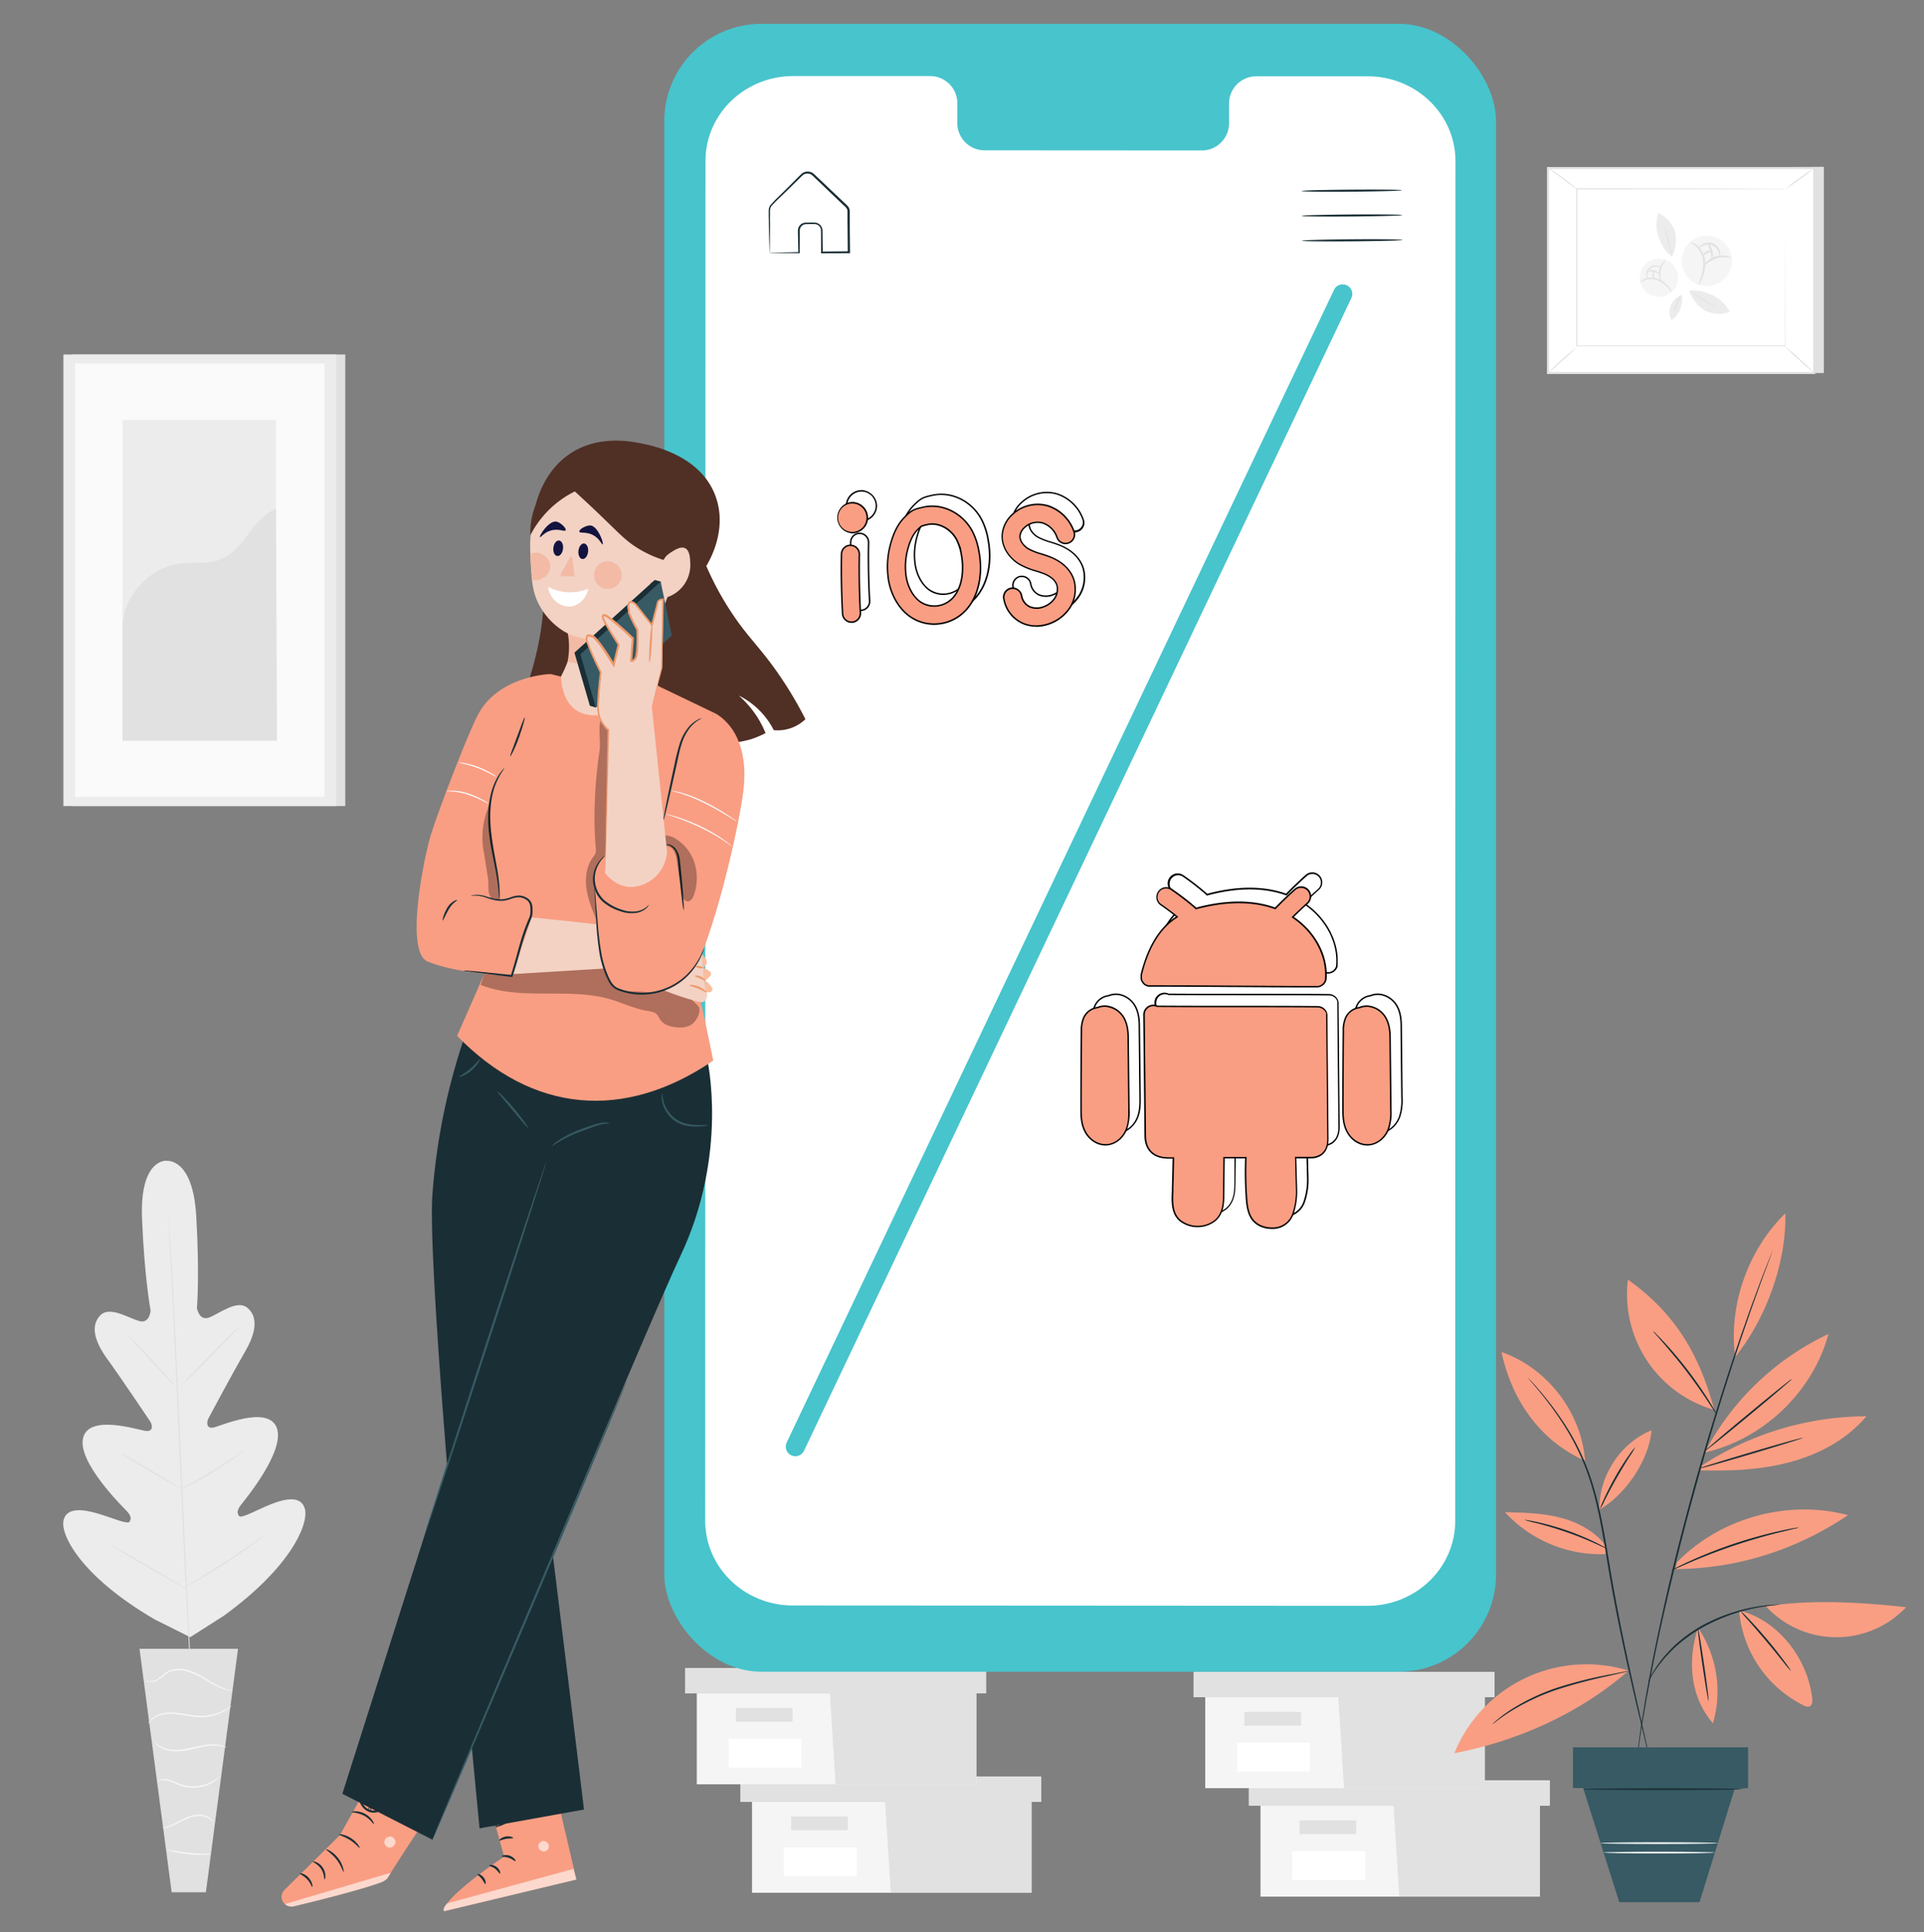 <svg id="Layer_1" data-name="Layer1" xmlns="http://www.w3.org/2000/svg" viewBox="0 0 999 1003"><rect x="0" y="0" width="999" height="1003" fill="#808080" stroke="none"/><defs><style>.cls-1{fill:#ececec}.cls-2{fill:#e1e1e1}.cls-3{fill:#f5f5f5}.cls-4{fill:#fafafa}.cls-5{fill:#fff}.cls-6{fill:#f99e83}.cls-7{fill:#1a2e35}.cls-8{fill:#375a64}.cls-9{fill:#48c4cc}.cls-10{fill:#502f25}.cls-11{fill:#f3bba5}.cls-12{fill:#f3d2c4}.cls-13{fill:#13133f}.cls-14{opacity:.6}.cls-15{opacity:.3}.cls-17{fill:#ec996c}</style></defs><path class="cls-1" d="M86.34 602.59s-13.86-1-12.59 30.09 4.45 47.64 4.45 47.64-.41 6.89-5.74 5.54-15.38-8.06-20.34-3.05C47 688 48.8 696 55.62 705.39s21 30.52 22.3 32.44 1.75 5.41-2 5.07-29.33-9-32.71 3.37 19.93 35.41 22.42 38 2.64 4.19 1.63 5.74-9.33-2.16-16.7-4.32-16.28-3.39-17.63 3.91 8.91 28.65 47.35 51.1l18.5 9.24 17.5-11.17c36-26.18 44.09-48.46 42-55.58s-10.83-5-17.94-2.13-15 7.42-16.17 6-1.19-3.07 1-5.87 23.11-28.07 18.51-40-29.15-.8-32.88-.08-3.59-2.84-2.53-4.84 13.09-24.48 18.94-34.51 6.87-18.15 1.23-22.81c-5.44-4.49-14.76 3.19-19.93 5.07s-6.27-4.94-6.27-4.94 1.49-16.79-.35-47.85-15.86-28.55-15.86-28.55"/><path class="cls-2" d="M87.43 630.43s0 .22.08.65.08 1.09.14 1.91c.12 1.71.29 4.18.5 7.34.42 6.37 1 15.6 1.6 27C91 690.15 92.5 721.68 94 756.51s3 66.37 4.09 89.19c.57 11.39 1 20.61 1.37 27 .16 3.17.28 5.64.36 7.35 0 .81.06 1.45.08 1.91a5.31 5.31 0 0 1 0 .65s0-.22-.07-.65-.08-1.09-.15-1.9c-.11-1.71-.28-4.18-.5-7.34-.42-6.38-1-15.61-1.6-27-1.26-22.82-2.74-54.35-4.27-89.19s-2.92-66.35-4.06-89.17c-.58-11.39-1-20.61-1.37-27-.16-3.16-.28-5.63-.37-7.34 0-.82-.06-1.45-.08-1.92s0-.67 0-.67Z"/><path class="cls-2" d="M65.79 692.76a6.7 6.7 0 0 1 1.15 1c.71.65 1.71 1.61 2.93 2.82 2.44 2.42 5.72 5.85 9.28 9.7l9 9.89 2.75 3a6.32 6.32 0 0 1 1 1.14 5.32 5.32 0 0 1-1.16-1c-.71-.64-1.71-1.61-2.92-2.83-2.42-2.44-5.66-5.91-9.21-9.76s-6.66-7.19-9.11-9.83c-1.08-1.17-2-2.16-2.77-3a5.32 5.32 0 0 1-.94-1.13Zm27.95 26.89c-.14-.13 6.63-7.22 15.11-15.82s15.47-15.46 15.61-15.32-6.62 7.22-15.11 15.82-15.47 15.46-15.61 15.32Zm-.07 53.6a6.11 6.11 0 0 1 1.29-.82l3.61-2c3.06-1.72 7.26-4.1 11.81-6.9s8.59-5.44 11.5-7.39c1.36-.91 2.51-1.68 3.46-2.3a6.07 6.07 0 0 1 1.31-.78 6.3 6.3 0 0 1-1.15 1c-.77.61-1.91 1.46-3.33 2.49-2.84 2.06-6.85 4.79-11.42 7.59s-8.82 5.12-11.94 6.73c-1.56.8-2.83 1.43-3.73 1.83a6.33 6.33 0 0 1-1.41.55ZM63 754.49a6 6 0 0 1 1.28.6c.8.43 1.94 1.07 3.35 1.87 2.81 1.6 6.68 3.85 10.93 6.37s8.07 4.85 10.82 6.56c1.37.86 2.48 1.56 3.24 2.06a5.56 5.56 0 0 1 1.13.83 5 5 0 0 1-1.28-.6c-.8-.42-1.94-1.06-3.35-1.86-2.81-1.6-6.68-3.85-10.93-6.38s-8.07-4.84-10.82-6.55c-1.37-.86-2.48-1.56-3.24-2.06a5.32 5.32 0 0 1-1.13-.84Zm-6 47.31a9.3 9.3 0 0 1 1.63.79l4.3 2.37c3.62 2 8.59 4.88 14.07 8.07s10.41 6.1 14 8.24l4.19 2.57a8 8 0 0 1 1.49 1 9.3 9.3 0 0 1-1.63-.79l-4.3-2.38c-3.62-2-8.59-4.88-14.07-8.06s-10.41-6.1-14-8.25l-4.19-2.56a8.17 8.17 0 0 1-1.49-1Zm38.8 22.25a8.89 8.89 0 0 1 1.61-1.05l4.49-2.74c3.8-2.31 9-5.52 14.7-9.22s10.74-7.18 14.39-9.72l4.32-3a9.9 9.9 0 0 1 1.63-1 9.73 9.73 0 0 1-1.47 1.25c-1 .78-2.4 1.87-4.19 3.19-3.58 2.65-8.6 6.2-14.29 9.9s-11 6.86-14.83 9.06c-1.94 1.1-3.51 2-4.62 2.55a10.78 10.78 0 0 1-1.74.78Zm27.79 31.92H72.43l16.7 126.41h17.76l16.7-126.41z"/><path class="cls-3" d="M75.08 871.51s.06.17.28.45a3.35 3.35 0 0 0 1.23.88 6.19 6.19 0 0 0 5.4-.66c2.07-1.14 3.87-3.38 6.64-4.37A14.56 14.56 0 0 1 98 868a40.5 40.5 0 0 1 8.76 4.25 59.63 59.63 0 0 0 7.13 3.82 19.39 19.39 0 0 0 5.25 1.52 9 9 0 0 0 1.48.1h.52a26.67 26.67 0 0 1-7-2.12 67.57 67.57 0 0 1-7-3.94 38.72 38.72 0 0 0-8.91-4.38 15 15 0 0 0-9.93-.11 13 13 0 0 0-3.74 2.31 30 30 0 0 1-2.93 2.27 6 6 0 0 1-5 .87 5.25 5.25 0 0 1-1.55-1.08ZM77 894.79c.07 0 .41-.52 1.21-1.36a11.33 11.33 0 0 1 4.08-2.59 18.26 18.26 0 0 1 7.12-1.07 75 75 0 0 1 8.9 1.21 30.52 30.52 0 0 0 9.12.38 25.1 25.1 0 0 0 7.17-2.05 22.59 22.59 0 0 0 4.31-2.56 6.16 6.16 0 0 0 1.37-1.23 45.24 45.24 0 0 1-5.91 3.25 26.42 26.42 0 0 1-7 1.83 31.7 31.7 0 0 1-8.9-.44 67.86 67.86 0 0 0-9-1.16 18.12 18.12 0 0 0-7.47 1.29 10.78 10.78 0 0 0-4.1 2.92 7.54 7.54 0 0 0-.78 1.14c-.12.27-.19.42-.12.44Zm40.8 12.46a4.63 4.63 0 0 0-1.41-.73 15.08 15.08 0 0 0-4.24-.91 27.05 27.05 0 0 0-6.41.37c-2.39.39-4.95 1-7.63 1.61a32.41 32.41 0 0 1-7.62.87 16.86 16.86 0 0 1-6-1.31 14 14 0 0 1-4.59-3.42 3.94 3.94 0 0 0 .87 1.34 10.81 10.81 0 0 0 3.47 2.61 16.08 16.08 0 0 0 6.26 1.54 30.54 30.54 0 0 0 7.83-.81c2.71-.58 5.25-1.25 7.59-1.67a29 29 0 0 1 6.25-.54 24 24 0 0 1 5.63 1.05Zm-36.33 17.54a8.27 8.27 0 0 1 5-.5 23.63 23.63 0 0 1 5.2 1.93 19.62 19.62 0 0 0 6.74 1.86 20.22 20.22 0 0 0 12.24-2.83 17.14 17.14 0 0 0 3-2.35c.62-.66.94-1 .9-1.08a45 45 0 0 1-4.24 2.92 21.07 21.07 0 0 1-11.87 2.51c-4.85-.28-8.57-3.17-11.92-3.55a7.59 7.59 0 0 0-3.86.34 2.58 2.58 0 0 0-1.19.75Zm2.85 24.26c0 .1 1.72.08 4.27-.85s5.75-2.83 9.47-4.31a15.45 15.45 0 0 1 5.44-1.13 10 10 0 0 1 4.37 1 9.72 9.72 0 0 1 3.16 2.73s-.07-.43-.48-1.08a7.13 7.13 0 0 0-2.4-2.17 10.07 10.07 0 0 0-4.64-1.24 15.25 15.25 0 0 0-5.75 1.12c-3.85 1.54-6.93 3.57-9.39 4.54s-4.07 1.26-4.05 1.39Zm2.51 11.29a11.9 11.9 0 0 0 3.24 1 58.91 58.91 0 0 0 16.31 1.6 11.86 11.86 0 0 0 3.38-.4c0-.25-5.18 0-11.51-.66s-11.36-1.79-11.42-1.54Z"/><path class="cls-2" d="M37.64 184.04h141.63v234.43H37.64z"/><path class="cls-1" d="M32.93 184.04h141.63v234.43H32.93z"/><path class="cls-4" d="M38.96 188.79h129.57v224.93H38.96z"/><path class="cls-1" d="M63.63 218.02h79.67v166.47H63.63z"/><path class="cls-2" d="M63.63 325.59c-.19-15.56 13.8-30.74 29.19-32.91 7.35-1 15.15.42 22-2.39 12.25-5 16.14-21.29 28.47-26.12l.56 120.32H63.63Z"/><path class="cls-3" d="M390.48 935.45v47.19H535.6v-47.19H390.48z"/><path class="cls-2" d="M384.39 922.25v13.2h156.28v-13.2H384.39z"/><path class="cls-2" d="M462.53 982.64h73.07v-47.19h5.07v-13.2h-81.18v11.98l3.04 48.41zm-51.76-39.58h29.43v7.1h-29.43z"/><path class="cls-5" d="M406.99 959.04h37.79v15h-37.79z"/><path class="cls-3" d="M361.8 879.13v47.19h145.13v-47.19H361.8z"/><path class="cls-2" d="M355.71 865.93v13.2H512v-13.2H355.71z"/><path class="cls-2" d="M433.86 926.32h73.07v-47.19H512v-13.2h-81.19v11.98l3.05 48.41zm-51.76-39.58h29.43v7.1H382.1z"/><path class="cls-5" d="M378.31 902.72h37.79v15h-37.79z"/><path class="cls-3" d="M654.48 937.45v47.19H799.6v-47.19H654.48z"/><path class="cls-2" d="M648.39 924.25v13.2h156.28v-13.2H648.39z"/><path class="cls-2" d="M726.53 984.64h73.07v-47.19h5.07v-13.2h-81.18v11.98l3.04 48.41zm-51.76-39.58h29.43v7.1h-29.43z"/><path class="cls-5" d="M670.99 961.04h37.79v15h-37.79z"/><path class="cls-3" d="M625.8 881.13v47.19h145.13v-47.19H625.8z"/><path class="cls-2" d="M619.72 867.93v13.2H776v-13.2H619.72z"/><path class="cls-2" d="M697.86 928.32h73.07v-47.19H776v-13.2h-81.19v11.98l3.05 48.41zm-51.76-39.58h29.43v7.1H646.1z"/><path class="cls-5" d="M642.31 904.72h37.79v15h-37.79z"/><path class="cls-6" d="M870.89 810.92c22.45-23 57.63-32.63 88.67-24.33-27 18.07-57.26 27.76-89.72 28M901 704.42c-3.69-26.13 6.46-55.52 26-74.51.64 25.89-10.29 55-26 74.51m-15.68 49.36a139.49 139.49 0 0 1 64.08-61.24c-8.17 30.09-33.9 54.7-64.32 61.52m-3 9.24c15.78.45 31.75-.11 47-4.15s29.89-11.8 40-23.88a157 157 0 0 0-86.81 26.5m7.82-29.84c-8-30-21.23-50.79-44.83-67.61a62.44 62.44 0 0 0 44.83 67.61m-59.57 51.78c-.42-17.44 10.83-34.59 27-41.16-1.31 15.5-13.49 33.44-27 41.16M823 758.4c-1.8-25.08-19.62-48.28-43.38-56.49 5.45 25.09 19.95 46 43.38 56.49m11.34 44.92c-5.56-8-14.65-12.91-24-15.37s-19.22-2.68-28.93-2.88a67.62 67.62 0 0 0 52.23 21.76m11.98 60.49a74.09 74.09 0 0 0-90.49 42.86c32.87-6.24 65.31-20.83 90.49-42.86m36.08-22.24c-5.46 16.14-4.42 35.65 7.72 49.56a59.22 59.22 0 0 0-7.72-49.56m21.3-8.97a60.71 60.71 0 0 0 33.53 49.27 3.78 3.78 0 0 0 3 .49c1.48-.6 1.61-2.62 1.43-4.21C938.57 861 923.25 841 903 836.11m14-2.11a49.79 49.79 0 0 0 72.74.37c-23.12-2.53-49.8-4.21-72.74-.37"/><path class="cls-7" d="M920.41 649.16a4.44 4.44 0 0 1-.22.68l-.7 2-2.79 7.49c-1.24 3.23-2.68 7.23-4.34 11.87l-2.68 7.42-2.89 8.36c-4.09 11.71-8.64 25.77-13.55 41.41s-9.89 33-14.87 51.24-9.27 35.78-13 51.76-6.71 30.45-8.94 42.65q-.87 4.56-1.64 8.69c-.47 2.75-.91 5.35-1.33 7.78-.83 4.86-1.55 9-2 12.47s-.93 6-1.22 7.9l-.33 2a3 3 0 0 1-.15.69 6.07 6.07 0 0 1 .06-.7c.06-.51.14-1.19.25-2.07.24-1.85.6-4.51 1.05-7.92s1.09-7.63 1.89-12.5q.59-3.66 1.25-7.8c.5-2.75 1-5.66 1.58-8.71 2.16-12.22 5.2-26.69 8.76-42.71s8-33.52 12.92-51.81 10.08-35.58 15-51.25 9.57-29.68 13.74-41.37c1-2.93 2-5.71 2.95-8.35s1.89-5.09 2.74-7.4c1.71-4.63 3.19-8.61 4.49-11.83l2.94-7.43c.34-.81.6-1.45.79-1.92a3.78 3.78 0 0 1 .24-.64Z"/><path class="cls-7" d="M793.4 715.31a2.13 2.13 0 0 1 .4.37l1.1 1.16c1 1 2.37 2.57 4.11 4.6a162.44 162.44 0 0 1 13.62 18.16 121.7 121.7 0 0 1 14.23 30.45c3.82 12.12 6.18 25.9 8.54 40.31 4.7 28.83 10.47 54.65 14.65 73.33 2.1 9.29 3.81 16.83 5 22.11.57 2.57 1 4.59 1.33 6 .13.65.24 1.17.32 1.57a3.78 3.78 0 0 1 .09.54 1.67 1.67 0 0 1-.17-.52c-.11-.39-.24-.91-.41-1.55-.36-1.42-.86-3.43-1.5-6l-5.28-22c-4.33-18.65-10.2-44.47-14.91-73.33-2.36-14.4-4.69-28.14-8.44-40.21a123.46 123.46 0 0 0-14-30.36 175 175 0 0 0-13.35-18.26c-1.7-2.07-3.06-3.64-4-4.71l-1-1.22a2.84 2.84 0 0 1-.33-.44ZM923.85 833a3.11 3.11 0 0 1-.83.15l-2.39.27-1.73.17-2 .31c-1.46.21-3.14.43-5 .83l-2.87.57-3.08.78c-2.14.49-4.35 1.27-6.71 2a99.65 99.65 0 0 0-14.64 6.45 82.47 82.47 0 0 0-13.12 9.12 63.57 63.57 0 0 0-5 4.84 52.36 52.36 0 0 0-4 4.59 49.93 49.93 0 0 0-3 4.07 31.71 31.71 0 0 0-2 3.21l-1.22 2.08c-.29.47-.46.71-.49.69a3.59 3.59 0 0 1 .33-.77c.29-.59.65-1.3 1.08-2.16a26.3 26.3 0 0 1 1.91-3.32 45.28 45.28 0 0 1 2.87-4.18 48.93 48.93 0 0 1 3.94-4.71 62.47 62.47 0 0 1 5-5 79.65 79.65 0 0 1 13.23-9.28 93.89 93.89 0 0 1 14.87-6.39c2.38-.7 4.62-1.46 6.78-1.92l3.11-.73 2.91-.52c1.84-.37 3.53-.54 5-.71l2.06-.24 1.75-.09L923 833a2.86 2.86 0 0 1 .85 0Zm6.59-117.14a11.78 11.78 0 0 1-1.67 1.6l-4.77 4.13c-4 3.46-9.67 8.19-15.91 13.37s-11.94 9.83-16.09 13.17l-4.93 3.87a12.24 12.24 0 0 1-1.88 1.34 11.42 11.42 0 0 1 1.67-1.61l4.76-4.13c4-3.46 9.66-8.18 15.91-13.36s11.93-9.83 16.08-13.16l4.94-3.92a11.15 11.15 0 0 1 1.89-1.3Zm5.68 30.59c.07.23-12.07 4-27.11 8.47s-27.3 7.86-27.37 7.62 12.07-4 27.12-8.47 27.29-7.86 27.36-7.62Zm-44.83-12.18a10.56 10.56 0 0 1-1.25-1.74c-.85-1.31-1.93-2.94-3.2-4.88-2.72-4.11-6.57-9.71-11.13-15.68s-9-11.15-12.19-14.86l-3.84-4.39a9 9 0 0 1-1.34-1.68 10.77 10.77 0 0 1 1.59 1.44c1 1 2.38 2.4 4.06 4.21 3.36 3.61 7.85 8.76 12.43 14.75s8.36 11.67 11 15.87c1.29 2.1 2.3 3.83 3 5a9.44 9.44 0 0 1 .87 1.96Zm-42.16 16.98a40.67 40.67 0 0 1-2.85 4.68c-1.81 2.85-4.27 6.82-6.82 11.29s-4.7 8.62-6.22 11.64a39.56 39.56 0 0 1-2.58 4.84 30.78 30.78 0 0 1 2-5.11c1.39-3.09 3.46-7.3 6-11.81s5.12-8.43 7.07-11.2a28.61 28.61 0 0 1 3.4-4.33Z"/><path class="cls-7" d="M834.7 804.16c-.06.12-2.37-1-6.17-2.72s-9.08-3.94-15.06-6-11.51-3.65-15.54-4.68a66 66 0 0 1-6.52-1.73 7.18 7.18 0 0 1 1.81.19c1.15.18 2.81.49 4.85.93a135.62 135.62 0 0 1 30.73 10.75c1.87.93 3.36 1.72 4.37 2.31a6.63 6.63 0 0 1 1.53.95Zm11.36 63.25a2.55 2.55 0 0 1-.75.26l-2.18.55-8.08 1.87a265.48 265.48 0 0 0-26.37 7 116.93 116.93 0 0 0-24.61 11.56 94.545 94.545 0 0 0-6.78 4.72 26.85 26.85 0 0 1-2.44 1.81s.17-.22.54-.58.93-.88 1.69-1.5a70.78 70.78 0 0 1 6.65-5 108.23 108.23 0 0 1 24.66-11.87 218.08 218.08 0 0 1 26.53-6.73l8.13-1.59a21.16 21.16 0 0 1 3.01-.5ZM887.13 883c-.24 0-1.69-8.49-3.23-19s-2.6-19.12-2.35-19.15 1.68 8.48 3.22 19 2.6 19.15 2.36 19.15Zm42.75-15.52a44.12 44.12 0 0 1-3.88-4.58c-2.31-2.87-5.51-6.84-9.13-11.14s-7-8.15-9.41-10.92a44.53 44.53 0 0 1-3.84-4.58s.47.33 1.22 1 1.8 1.77 3.08 3.11c2.56 2.67 6 6.45 9.63 10.77s6.76 8.35 8.95 11.33c1.09 1.49 2 2.71 2.53 3.57a5.36 5.36 0 0 1 .85 1.44Z"/><path class="cls-8" d="M816.73 907.13v21.13h5.29l18.77 59.27h41.65l18.19-58.68 7.04-.59v-21.13h-90.94z"/><path class="cls-7" d="M904.15 928.85c0 .24-18.38.44-41.06.44s-41.07-.2-41.07-.44 18.38-.44 41.07-.44 41.06.19 41.06.44ZM934.11 793a15.77 15.77 0 0 1-2.67.72l-7.31 1.77c-6.16 1.52-14.62 3.84-23.8 6.92s-17.32 6.36-23.15 8.87l-6.89 3a17.11 17.11 0 0 1-2.56 1 14.68 14.68 0 0 1 2.42-1.35c1.57-.83 3.89-1.95 6.78-3.28A240.24 240.24 0 0 1 924 794.83c3.11-.69 5.63-1.2 7.39-1.49a16.11 16.11 0 0 1 2.72-.34Z"/><path class="cls-4" d="M890.33 961.76c0 .25-12.9.45-28.81.45s-28.82-.2-28.82-.45 12.9-.44 28.82-.44 28.81.2 28.81.44Zm1.67-4.9c0 .25-13.67.45-30.54.45s-30.53-.2-30.53-.45 13.67-.44 30.53-.44 30.54.2 30.54.44Z"/><path class="cls-2" d="M947 86.61v107.05H808.74l-4.98-106.3L947 86.61z"/><path class="cls-5" transform="rotate(-90 872.89 140.45)" d="M819.68 71.32H926.1v138.26H819.68z"/><path class="cls-2" d="M942.55 194.18H803.23V86.71h139.32Zm-138.26-1.05h137.2V87.76h-137.2Z"/><path class="cls-5" d="M818.74 98.17h108.31v81.48H818.74z"/><path class="cls-2" d="M927 98.17h-7.9l-22.22.07-78.14.12.24-.25v81.47l-.27-.28h108.3l-.22.23c0-24.62.09-45 .12-59.16V98.05v22.18c0 14.23.07 34.62.12 59.3v.22H818.42V97.76h.25l78.3.13 22.16.06h7.35Z"/><path class="cls-2" d="M803.76 87a13.31 13.31 0 0 1 2.34 1.43c1.4 1 3.32 2.29 5.4 3.82s3.92 3 5.21 4.08a13.4 13.4 0 0 1 2 1.85 13.74 13.74 0 0 1-2.27-1.55l-5.3-3.94-5.3-3.94a14 14 0 0 1-2.08-1.75Zm138.24.24a78.58 78.58 0 0 1-7.33 5.69 75.32 75.32 0 0 1-7.67 5.24 80.25 80.25 0 0 1 7.33-5.69 75.32 75.32 0 0 1 7.67-5.24Z"/><path class="cls-5" d="m942.02 193.66-15.53-14.01"/><path class="cls-2" d="M926.49 179.65a98.46 98.46 0 0 1 8 6.8 98.14 98.14 0 0 1 7.58 7.21 103.18 103.18 0 0 1-7.95-6.8 102.85 102.85 0 0 1-7.63-7.21Zm-122.73 14.01a91.24 91.24 0 0 1 7.23-6.9 92 92 0 0 1 7.59-6.48 88.91 88.91 0 0 1-7.22 6.89 92.11 92.11 0 0 1-7.6 6.49Z"/><path class="cls-3" d="M899 138.17a13.07 13.07 0 1 1-10-15.51 13.08 13.08 0 0 1 10 15.51Z"/><path class="cls-2" d="M882 147.87c-.14-.07.42-1.41 1.13-3.62a21.66 21.66 0 0 0 1.2-8.78 12.29 12.29 0 0 0-3.82-7.72 20.87 20.87 0 0 0-3.11-2c0-.1 1.6 0 3.56 1.45a12 12 0 0 1 4.38 8.16 19.32 19.32 0 0 1-1.53 9.14c-.92 2.19-1.71 3.42-1.81 3.37Z"/><path class="cls-2" d="M898.86 133.87c-.06.3-3.53-1-7.6.26s-6.32 4.11-6.54 3.89.3-.9 1.33-2a11.58 11.58 0 0 1 10.63-3.13c1.44.38 2.22.86 2.18.98Z"/><path class="cls-2" d="M893 133.2c-.17 0-.1-.91-.57-2.19a5.86 5.86 0 0 0-8.49-3.31c-1.21.62-1.77 1.34-1.9 1.23s.27-1 1.53-1.85a6.15 6.15 0 0 1 9.55 3.72c.3 1.51-.06 2.44-.12 2.4Z"/><path class="cls-2" d="M888.79 134.58c-.29-.06-.08-1.85-.6-3.94s-1.49-3.6-1.26-3.78 1.69 1.18 2.25 3.54-.18 4.27-.39 4.18Z"/><path class="cls-2" d="M888.67 130.49c0 .3-1.14.36-2.22.93s-2 1.34-2.2 1.12.36-1.25 1.74-2 2.74-.29 2.68-.05Z"/><path class="cls-3" d="M867.75 136.62a9.92 9.92 0 1 1-14 1.21 9.91 9.91 0 0 1 14-1.21Z"/><path class="cls-2" d="M868.17 151.48a16.6 16.6 0 0 1-2-2 16.52 16.52 0 0 0-5.46-3.94 9.3 9.3 0 0 0-6.53-.19 16.78 16.78 0 0 0-2.45 1.37 4.26 4.26 0 0 1 2.27-1.92 9 9 0 0 1 7 0 14.42 14.42 0 0 1 5.57 4.29 7.94 7.94 0 0 1 1.6 2.39Z"/><path class="cls-2" d="M864.82 135.19c.18.15-1.9 2-2.54 5.18s.5 5.7.28 5.77-.5-.53-.84-1.59a8.77 8.77 0 0 1 1.7-8.23c.74-.85 1.34-1.2 1.4-1.13Z"/><path class="cls-2" d="M862.27 138.91c-.07.1-.65-.27-1.67-.41a4.45 4.45 0 0 0-5.25 4.5c0 1 .27 1.66.15 1.72s-.56-.53-.69-1.69a4.67 4.67 0 0 1 5.89-5.03c1.13.28 1.63.84 1.57.91Z"/><path class="cls-2" d="M861.7 142.19c-.14.17-1.27-.61-2.85-1s-2.94-.29-3-.51 1.4-.7 3.17-.23 2.83 1.6 2.68 1.74Z"/><path class="cls-2" d="M858.92 140.8c.2.13-.16.9-.17 1.82s.19 1.81 0 1.88-.7-.69-.73-1.89.76-1.93.9-1.81Z"/><path class="cls-1" d="M868.18 133.21c-3.51-2.29-5.66-6.36-7-10.3a19.38 19.38 0 0 1-.17-12.34 16 16 0 0 1 8.44 9c1.46 4 .6 9.8-1.22 13.62"/><path class="cls-5" d="M864.1 117a141.53 141.53 0 0 1 3.77 15.59"/><path class="cls-2" d="M867.87 132.63a10.9 10.9 0 0 1-.64-2.27c-.38-1.62-.81-3.47-1.29-5.51s-1-3.88-1.36-5.5a11.29 11.29 0 0 1-.48-2.31 9.8 9.8 0 0 1 .85 2.2c.45 1.39 1 3.32 1.52 5.48s.91 4.13 1.15 5.56a10 10 0 0 1 .25 2.35Z"/><path class="cls-1" d="M877.05 151c4.1-.86 8.5.49 12.27 2.29a19.44 19.44 0 0 1 8.84 8.61 16 16 0 0 1-12.34-.41c-3.84-1.77-7.36-6.51-8.77-10.49"/><path class="cls-5" d="M891.36 159.54a141.55 141.55 0 0 1-13.68-8.35"/><path class="cls-2" d="M877.68 151.19a10 10 0 0 1 2.05 1.15l4.82 3 4.85 2.92a10.09 10.09 0 0 1 2 1.29 9.19 9.19 0 0 1-2.15-.95c-1.3-.67-3.06-1.64-5-2.8s-3.56-2.27-4.74-3.12a9.88 9.88 0 0 1-1.83-1.49Z"/><path class="cls-1" d="M873.09 153c.75 2.38.2 5.08-.65 7.43a11.61 11.61 0 0 1-4.6 5.76 9.56 9.56 0 0 1-.48-7.36c.82-2.39 3.44-4.76 5.73-5.83"/><path class="cls-5" d="M868.84 162a84.57 84.57 0 0 1 4.17-8.63"/><path class="cls-2" d="M873 153.33a26.87 26.87 0 0 1-2 4.38 28.33 28.33 0 0 1-2.21 4.25 17.22 17.22 0 0 1 1.71-4.49 17.15 17.15 0 0 1 2.5-4.14Z"/><rect class="cls-9" x="344.92" y="12.35" width="431.87" height="855.53" rx="50.51"/><path class="cls-5" d="M710.16 39.62h-57.94a14.13 14.13 0 0 0-14.07 14.19v10.12a14.13 14.13 0 0 1-14.07 14.19l-112.93-.07a14.14 14.14 0 0 1-14.07-14.2V53.7A14.14 14.14 0 0 0 483 39.49h-71.07c-25.18 0-45.61 19.69-45.61 44l-.15 706c0 24.3 20.39 44 45.56 44l298.24.17c25.18 0 45.6-19.69 45.61-44l.14-706c.01-24.32-20.39-44.03-45.56-44.04Z"/><path class="cls-9" d="M413 756a4.94 4.94 0 0 1-2.14-.48 5 5 0 0 1-2.38-6.66l284-598a5 5 0 1 1 9 4.28l-284 598A5 5 0 0 1 413 756Z"/><path class="cls-7" d="M399.57 131.29a9.27 9.27 0 0 1 1.09-.07l3-.1 11.14-.25-.31.3c0-2.38-.08-5-.13-7.8 0-1.44-.13-2.81 0-4.48a4.22 4.22 0 0 1 3.73-3.32c1.8 0 3.38-.11 5.32 0a4.21 4.21 0 0 1 3.65 4.15c.05 3.63.09 7.43.14 11.37l-.52-.49 14.05-.14-.54.52c-.05-5.46-.1-11.11-.15-16.89v-4.31c0-1.43-.84-2.21-2-3.2l-6.14-5.85-5.9-5.66-2.87-2.74c-1-.92-1.76-1.86-2.91-2.09a3.89 3.89 0 0 0-3.22.59c-.85.7-1.76 1.68-2.61 2.49l-5 4.9c-3.17 3.18-6.48 6.09-8.88 8.83-1 1.52-.63 3.38-.7 5.07s0 3.27 0 4.77q0 4.39-.05 7.7c0 2 0 3.59-.06 4.92a15.45 15.45 0 0 1-.07 1.78 15.65 15.65 0 0 1-.09-1.63c0-1.31-.09-2.91-.14-4.85-.06-2.22-.12-4.8-.19-7.76 0-1.53-.06-3.16-.09-4.87v-2.67a5.54 5.54 0 0 1 .77-2.84c2.6-3.07 5.7-5.79 8.9-9.06l5-5c.9-.85 1.64-1.7 2.71-2.59a4.87 4.87 0 0 1 4.07-.78c1.5.32 2.47 1.5 3.37 2.33l2.89 2.73 5.94 5.62 6.15 5.83a11.79 11.79 0 0 1 1.57 1.64 4.3 4.3 0 0 1 .74 2.29v4.33c0 5.78.09 11.43.13 16.9v.52h-.53l-14 .09h-.51v-.49c0-3.94 0-7.74-.06-11.37a3.31 3.31 0 0 0-2.84-3.3c-1.61-.08-3.52 0-5.09 0a3.41 3.41 0 0 0-3 2.63c-.14 1.37 0 3-.06 4.34v8.1h-.31l-11.32-.08h-2.95a5.09 5.09 0 0 1-1.12-.06ZM728 98.78c0 .29-11.67.62-26.07.74s-26.08 0-26.08-.33 11.67-.62 26.07-.73 26.08.02 26.08.32Zm.1 12.88c0 .29-11.67.62-26.07.74s-26.08 0-26.08-.32 11.67-.63 26.07-.74 26.07.03 26.08.32Zm.11 12.88c0 .3-11.67.63-26.07.74s-26.08 0-26.08-.32 11.67-.62 26.07-.74 26.07.03 26.08.32Z"/><path class="cls-10" d="M370.92 386a59 59 0 0 0 19.08-2.25 48.23 48.23 0 0 0 7.5-3.17 51.83 51.83 0 0 0-13.93-19.5 40.8 40.8 0 0 1 12.57 9.66 39.64 39.64 0 0 1 5.61 8.31 20.62 20.62 0 0 0 8.77-1 20.85 20.85 0 0 0 7.68-4.68 199 199 0 0 0-14.83-24.7c-9.31-13.22-15-17.82-23.31-30.31a156.27 156.27 0 0 1-13.33-24.52c1.92-3.18 10.61-18.35 5.23-35-7.18-22.26-33.06-27.45-38.77-28.6s-23.9-4.8-38.93 6.52c-10.62 8-14.4 19.61-15.49 23.1a49.44 49.44 0 0 0-2.11 17.57A83 83 0 0 1 282 301a104.21 104.21 0 0 1-.29 19.32c-1.94 18.9-7.78 36.15-12.57 47.92 52.32 11.04 91.25 17.29 101.78 17.76Z"/><path class="cls-11" d="M294.24 322.1c-1.25 2.94 1.69 6.33 1.14 15.92a44.93 44.93 0 0 1-.67 5.53c.53 2.36 2.05 7.48 6.44 9.94 8.93 5 21-5.9 22.2-7 4.45-4.12 12.17-13.83 9.17-21.31-4.87-12.18-35.03-10.72-38.28-3.08Z"/><path class="cls-12" d="M292.22 250c-9.43 5.35-12.86 14.45-14.44 18.64-3 7.89-2.64 14.46-2.22 22.65.49 9.48.66 16.16 4.81 23.5a35.63 35.63 0 0 0 12.43 12.95c17.57 10.3 39.08-2.27 40-2.83a32.64 32.64 0 0 1-38.09 18.6 60.06 60.06 0 0 1-3.47 7.73 61.77 61.77 0 0 1-6.22 9.44 53.68 53.68 0 0 0 19.47 11.5c4.56 1.51 13.53 4.35 24.69 1.95a43 43 0 0 0 16.12-7.23 62.48 62.48 0 0 1-5.1-21c-.54-8.42.81-15 2-20.65a102.17 102.17 0 0 1 4.38-15.26 17.63 17.63 0 0 0 11.81-17.93c-.11-2.43-.29-6.32-2.66-7.45s-5.51 1-7.38 2.17a16.81 16.81 0 0 0-4 3.59 42 42 0 0 0-2-17.05c-1.1-3.23-7.27-20-24.42-25.34-2.44-.69-14.32-4.39-25.71 2.02Z"/><path class="cls-11" d="M315.67 291.36a7.26 7.26 0 0 1 7.14 7.28 7.21 7.21 0 1 1-7.14-7.28Zm-37.1-4.46c3.27.13 7.2 3 7.14 7.28-.06 4.74-5 7.31-8.06 7.06a5.06 5.06 0 0 1-1.23-.26c-.27-2.62-.55-5.24-.82-7.86l-.26-5.47a6.49 6.49 0 0 1 3.23-.75Z"/><path class="cls-5" d="M284.64 304.65a24.27 24.27 0 0 0 20.74 1c-.86 4.84-4.49 8.53-8.73 9.14-5.42.74-11.2-3.59-12.01-10.14Z"/><ellipse class="cls-13" cx="289.84" cy="284.65" rx="4.05" ry="2.52" transform="rotate(-83.15 289.822 284.647)"/><ellipse class="cls-13" cx="302.88" cy="286.21" rx="4.05" ry="2.52" transform="rotate(-83.15 302.854 286.215)"/><path class="cls-13" d="M300.81 276c.23.92 3 .05 6.28 1.4 4.1 1.7 5.37 5.48 5.82 5.22.71-.42-2.47-9.77-6.55-9.83a6.51 6.51 0 0 0-2 .41c-1.68.54-3.75 1.93-3.55 2.8Zm-7.12-.72c-.44.85-2.95-.67-6.43-.13-4.39.68-6.52 4.05-6.89 3.69-.59-.57 4.71-8.9 8.69-8a6.4 6.4 0 0 1 1.83.86c1.51.99 3.19 2.82 2.8 3.58Z"/><path class="cls-11" d="m296 289.31-4.95 8.87a.62.62 0 0 0 .53.93l6.09.18a.63.63 0 0 0 .64-.71l-1.14-9a.63.63 0 0 0-1.17-.27Z"/><path class="cls-10" d="M275.41 277.82a51.47 51.47 0 0 1 23.07-22.69c6.68 6.11 12 11.16 15.53 14.6 8.12 7.83 11.21 11.16 17 14.78a60.51 60.51 0 0 0 13.5 6.2c1.9-2.86 7.28-11.76 5.84-23.23-1.9-15.16-14.68-26.66-28-29.34-11.92-2.4-21.76 2.77-26 5A38 38 0 0 0 281 256.59a37.09 37.09 0 0 0-5.59 21.23Z"/><path class="cls-6" d="m200.48 909.87-24 42.85-28.76 28.42a5 5 0 0 0 .21 7.35 5 5 0 0 0 4.47 1.13c10.11-2.37 47.25-11.31 48.83-14.54 1.83-3.75 28.32-43.52 28.32-43.52Z"/><g class="cls-14"><path class="cls-5" d="m147.92 988.49 55-16.26-1.07 1.77a7.54 7.54 0 0 1-4 3.31c-4.55 1.57-17.21 5.63-45.3 12.37a5 5 0 0 1-4.59-1.21Z"/></g><g class="cls-14"><path class="cls-5" d="M202.29 953.46a3 3 0 0 0-2.74 3 2.92 2.92 0 0 0 2.95 2.74 3.21 3.21 0 0 0 2.88-3.19c-.21-1.48-1.95-3-3.38-2.51"/></g><path class="cls-7" d="M168.5 975.73c-.31 0 .05-2.81-1.76-5.48s-4.42-3.52-4.32-3.81c0-.13.75-.14 1.82.31a7.74 7.74 0 0 1 3.4 2.91 7.85 7.85 0 0 1 1.31 4.27c-.02 1.16-.32 1.82-.45 1.8Zm-6.36 3.88c-.31.06-.85-2.11-2.67-4s-3.9-2.67-3.81-3 2.57 0 4.6 2.24 2.17 4.78 1.88 4.76Zm16.25-7.83c-.31.08-1.13-3.27-3.7-6.5s-5.57-4.88-5.41-5.17 3.56 1 6.26 4.51 3.13 7.16 2.85 7.16Zm8.39-12.42c-.26.19-2-2.17-5-4.07s-5.81-2.6-5.75-2.92 3.17-.07 6.34 2 4.63 4.88 4.41 4.99Zm7.36-12.36c-.27.17-1.79-2.63-5.09-4.38s-6.43-1.58-6.43-1.9c0-.13.75-.39 2.06-.38a11 11 0 0 1 8.66 4.72c.72 1.06.92 1.85.8 1.94Zm-3.61-6.74c-.06 0 .18-.65.88-1.63a13 13 0 0 1 3.75-3.44 5.75 5.75 0 0 1 3.5-1.1 2 2 0 0 1 1.74 1.54 3.35 3.35 0 0 1-.46 2.31 7.13 7.13 0 0 1-8.72 2.5 8.25 8.25 0 0 1-4.78-7.84 2.85 2.85 0 0 1 1.09-2.12 2 2 0 0 1 2.32.15 7.11 7.11 0 0 1 1.94 3.09 14.63 14.63 0 0 1 .94 5 4.42 4.42 0 0 1-.21 1.85c-.22 0 .16-2.71-1.44-6.55a6.65 6.65 0 0 0-1.75-2.66 1.08 1.08 0 0 0-1.27-.09 2 2 0 0 0-.63 1.44 7.36 7.36 0 0 0 4.22 6.75 6.18 6.18 0 0 0 7.43-2 2.42 2.42 0 0 0 .39-1.59 1.1 1.1 0 0 0-.95-.87 5.24 5.24 0 0 0-3 .88c-3.59 2.02-4.83 4.54-4.99 4.38Z"/><path class="cls-6" d="m252 928.72 9.76 35.12s-32.43 21.71-31.26 28.38l68.78-16.46-12.96-55.36Z"/><g class="cls-14"><path class="cls-5" d="M282.3 955.77a2.89 2.89 0 0 1 2.71 2.74 2.78 2.78 0 0 1-2.69 2.71 3.05 3.05 0 0 1-2.86-2.92c.15-1.41 1.75-2.86 3.12-2.5"/></g><g class="cls-14"><path class="cls-5" d="m299.27 975.76-1.52-5.53-65.38 17.85s-2.74 2.06-1.88 4.14Z"/></g><path class="cls-7" d="M260.55 963.76c.09.33 1.81.08 3.72.77s3.13 1.88 3.4 1.68-.68-2-3-2.82-4.27.08-4.12.37Zm-6.5 4.71c0 .34 1.59.57 3.07 1.72s2.17 2.57 2.5 2.47.09-2-1.78-3.44-3.84-1.07-3.79-.75Zm-2.05 9.62c.32 0 .39-1.8-.92-3.43s-3-2-3.12-1.67 1.13 1.06 2.18 2.42 1.54 2.72 1.86 2.68Zm7.21-22.58c.22.27 1.65-.56 3.58-.89s3.55-.08 3.66-.41-1.61-1.18-3.88-.77-3.57 1.84-3.36 2.07Z"/><path d="m253.94 935.67 1.72 6.26 33.73-8.39-1.68-7.31-33.77 9.44z" class="cls-15"/><path class="cls-7" d="M257.38 948.39c0 .14 1.4 0 3.44-.85a15.47 15.47 0 0 0 3.34-2 15.88 15.88 0 0 0 1.72-1.52 4.19 4.19 0 0 0 .85-1.06 1.5 1.5 0 0 0-.27-1.82 1.88 1.88 0 0 0-1.66-.42 4.86 4.86 0 0 0-1.25.49 12.64 12.64 0 0 0-2 1.25 12.29 12.29 0 0 0-2.68 2.84c-1.24 1.86-1.49 3.25-1.36 3.29s.71-1.17 2-2.78a14 14 0 0 1 2.66-2.46 13.4 13.4 0 0 1 1.83-1.09c.68-.36 1.3-.52 1.56-.24.1.11.12.16 0 .41a3.54 3.54 0 0 1-.62.77 21.33 21.33 0 0 1-1.57 1.48 19.77 19.77 0 0 1-3 2.07c-1.77 1.05-3.04 1.46-2.99 1.64Z"/><path class="cls-7" d="M257.93 948.76c.13 0 .51-1.34.11-3.54a11.46 11.46 0 0 0-1.37-3.66 11.31 11.31 0 0 0-1.38-1.88 2.91 2.91 0 0 0-2.61-1.22 1.66 1.66 0 0 0-1.21 1.31 4.48 4.48 0 0 0-.05 1.35 7.81 7.81 0 0 0 .55 2.32 8.22 8.22 0 0 0 2.32 3.2c1.77 1.46 3.27 1.53 3.27 1.41s-1.25-.56-2.69-2a8 8 0 0 1-1.86-3 7.19 7.19 0 0 1-.42-2c-.06-.76.07-1.41.36-1.4s1.05.32 1.47.84a11.09 11.09 0 0 1 1.31 1.66 12.58 12.58 0 0 1 1.48 3.28c.58 1.98.52 3.33.72 3.33Z"/><path class="cls-7" d="M241.69 536.87a330.45 330.45 0 0 0-17.16 83.22c-3.28 45.25 24.47 329.1 24.47 329.1l54.22-9.78s-12.12-100-18.29-148.89C278.81 742.4 303.17 574 303.17 574l-57.43-37.13"/><path class="cls-7" d="M367.16 549.66s11.49 49.25-14.08 102.81c-15.36 32.18-128.55 302.61-128.55 302.61l-46.77-23.84L292.25 571.3Z"/><path class="cls-8" d="M220.35 797.36c.29.1 14.72-43.36 32.22-97.05S284 603 283.73 602.91 269 646.26 251.5 700s-31.45 97.26-31.15 97.36Zm4.18 157.72c.29.12 23.09-53.05 50.93-118.73s50.2-119.06 49.91-119.18-23.08 53-50.93 118.74S224.25 955 224.53 955.08Zm62.15-360.15c.12.13 1.55-1 4.1-2.49a68.52 68.52 0 0 1 10.4-4.88l6-2.21a43.82 43.82 0 0 1 4.9-1.61 21.4 21.4 0 0 1 4.69-.44c.06-.11-1.82-.86-4.85-.31a35.77 35.77 0 0 0-5.07 1.41c-1.86.63-3.91 1.33-6 2.15a51.43 51.43 0 0 0-10.42 5.24c-2.55 1.68-3.83 3.05-3.75 3.14Zm-28.35-28.3c-.22.21 3.36 4.4 7.73 9.6s7.88 9.44 8.13 9.26-2.91-4.74-7.3-10-8.34-9.06-8.56-8.86Zm85.45 1.09c-.1 0-.52 1.91.22 4.95a16.39 16.39 0 0 0 7 9.64c4.16 2.59 8.7 2.61 11.68 2.52s4.9-.47 4.9-.61-1.9-.11-4.91-.16-7.27-.27-11.09-2.67a16.8 16.8 0 0 1-6.85-8.93c-.88-2.84-.73-4.74-.95-4.74Zm-105.32-8.66c.08.27 3.32-.72 6.43-3.41s4.59-5.72 4.34-5.83-2.08 2.48-5 5-5.9 3.95-5.77 4.24Z"/><path class="cls-6" d="m338.29 354.48 32.24 15.46-22.88 96.8s13.59 39.88 18.15 61.87l4.55 22c-46.23 31.48-93.85 27.42-133-12.83l20.43-46.62-17.1-67.16 45.25-74.08 5.31 1.36c.17 3.36 1.08 12.54 7.55 17.16 9.08 6.47 27.08 2.49 39.5-13.96Z"/><path d="M362.86 522.82c-.93-1.94-19.56-18-21.5-18.93-28.06-13.54-45.21-.79-76.46 1.72-.83.06 0 .62-.82.69-3.56.32-9-1.61-12.5-1.09l-2 6.09c21.08 8.4 45.52 1.12 67.3 7.47 6.38 1.86 12.45 4.87 19 6 1.88.31 4 .54 5.26 1.93a21.14 21.14 0 0 1 1.68 2.68c1.57 2.36 4.51 3.39 7.32 3.83 3 .46 6.2.37 8.75-1.22s5.27-6.45 3.97-9.17Z" class="cls-15"/><path class="cls-12" d="M366.36 514.93c1.63.47 1.07 6.16-3 5.24-8.95-2-20.71-6.83-20.71-6.83l-14-11.45-62.87 3.84 9.73-29.48s65.11 6.15 74.3 9.89c6.71 2.74 11.49 5.47 14.63 9"/><path d="M364.42 495.13a19.33 19.33 0 0 1 2.39 3.4c.89 1.71-1.62 4-1.62 4s5.57 1.74 3.63 4.05-2.65 2.43-2.65 2.43 4.55 3.44 3.59 5.19-3.4.74-3.4.74" style="fill:#fbbd9c"/><path class="cls-17" d="M366.84 515.21c.2-.21-1.41-1.9-4-3s-4.94-1-4.94-.68 2.1.69 4.53 1.69 4.21 2.23 4.41 1.99Zm-6.1-8.59c0 .31 1.25.7 2.72 1.36s2.64 1.32 2.84 1.09-.76-1.36-2.4-2.08-3.13-.66-3.16-.37Zm.51-4.62c.09.12.27.16.56.27a8.25 8.25 0 0 0 1.31.35c1 .18 1.95.08 2-.21s-.75-.67-1.88-.86a4.08 4.08 0 0 0-1.46-.05c-.41.09-.63.39-.53.5Z"/><path class="cls-6" d="M285.93 349.92s-27.41.71-38 21.61c-5.3 10.43-19.17 46.14-24 61.2-3.29 10.19-14.2 61.4-1.84 66.47 15.85 6.51 43.66 7.51 43.63 7.51L275.9 477a9.38 9.38 0 0 0-6-11.52l-8.45 1.8-9.72-2.93 6.62-60 9.31-11.65Z"/><path d="M311.86 373.79c-1.28 4.7.07 11.49-.53 15.68-2.4 16.79-3.43 33.83-2 50.73a6.87 6.87 0 0 1-.13 2.75 8.23 8.23 0 0 1-1.33 2.14c-3.34 4.55-4.13 10.57-3.37 16.16s2.94 10.87 5.09 16.08c.06-4.52-.27-11.27-.69-15.77-.09-.89-.54-.31-.58-1.21-.23-5.42.61-10.45 4.36-14.37a11.75 11.75 0 0 0 2.12-2.45 8.21 8.21 0 0 0 .69-2.9q3.09-28.42 4-57a4.51 4.51 0 0 0-.66-3.1 8.11 8.11 0 0 0-2.11-1.41c-1.47-.94-2.4-2.62-4-3.35" class="cls-15"/><path class="cls-6" d="M370.53 369.94s19.55 7.88 15.41 40.93c-2 16.25-11.74 60.17-22.05 85.44C359 508.22 347.75 516.53 335 515c-5.58-.65-11.09.31-14.85-1.89-5.71-3.33-8.34-14.81-9.58-27.21-.85-8.45-.67-17.26-1.89-24.47-2-11.76 3.34-17.39 10.24-18.87l27.05-5.79 1.76 14.33Z"/><path class="cls-7" d="M337 469.69c-.07-.06-.5.56-1.54 1.36a10.82 10.82 0 0 1-5 2.08 16.81 16.81 0 0 1-8.05-1 25.74 25.74 0 0 1-8.74-4.87 15.27 15.27 0 0 1-4.63-8.62 15 15 0 0 1 .85-8c1.78-4.39 4.41-6.15 4.23-6.3a5.3 5.3 0 0 0-1.68 1.27 14.85 14.85 0 0 0-3.26 4.73 15.34 15.34 0 0 0-1.13 8.47 16 16 0 0 0 4.88 9.25 25.47 25.47 0 0 0 9.16 5 17.06 17.06 0 0 0 8.5.84 10.46 10.46 0 0 0 5.18-2.52c.92-.95 1.23-1.67 1.23-1.69Z"/><path class="cls-7" d="M365.48 492.25c-.1 0-.56 1.46-1.78 4a35.17 35.17 0 0 1-6.86 9.49 33.11 33.11 0 0 1-14.91 8.52 33.59 33.59 0 0 1-20.81-1.16c-3.49-1.36-4.8-5.2-6.18-8.4a56.13 56.13 0 0 1-2.72-9.92 174.25 174.25 0 0 1-2-17.44c-.43-4.87-.78-8.88-1-11.82-.13-1.3-.24-2.36-.33-3.22a5.06 5.06 0 0 0-.19-1.11 4.09 4.09 0 0 0 0 1.13c0 .86.08 1.93.13 3.23.17 2.95.41 7 .69 11.85a162.17 162.17 0 0 0 1.76 17.56A56.47 56.47 0 0 0 314 505a37.19 37.19 0 0 0 2.36 5.06 9.19 9.19 0 0 0 4.37 3.95 34.23 34.23 0 0 0 21.51 1.14 33.8 33.8 0 0 0 21.89-18.8 23.46 23.46 0 0 0 1.14-3 5.19 5.19 0 0 0 .21-1.1ZM355 472.45c.15 0 .08-2.13-.14-5.53s-.62-8.09-1.12-13.27c-.26-2.59-.47-5-.77-7.3a11.5 11.5 0 0 0-2.18-5.75 6.14 6.14 0 0 0-3.51-2.22c-1-.18-1.53 0-1.52.07s.55.05 1.42.34a6.21 6.21 0 0 1 3 2.28c2 2.63 1.88 7.55 2.47 12.69s1 9.85 1.43 13.24.74 5.46.92 5.45Zm9.32-99.53a5.54 5.54 0 0 0-2.18.81 16 16 0 0 0-4.86 4.09 25.66 25.66 0 0 0-4.38 8.34 109.32 109.32 0 0 0-2.76 11.11c-1.73 7.91-3.23 15.08-4.27 20.28-.51 2.6-.92 4.71-1.17 6.17a9 9 0 0 0-.28 2.29 9.91 9.91 0 0 0 .69-2.2c.38-1.44.9-3.52 1.51-6.1 1.23-5.16 2.85-12.3 4.58-20.21.88-3.95 1.59-7.73 2.65-11a26 26 0 0 1 4-8.17c3.22-4.24 6.6-5.23 6.47-5.41Zm-123.71 131a8.29 8.29 0 0 0 1.79.34l5.09.7 18.14 2.22.38.05.13-.37c1.1-3.27 2.17-6.87 3.23-10.68s2.15-7.81 3.55-11.85c.55-1.58 1.12-3.14 1.73-4.65l.92-2.25a8.91 8.91 0 0 0 .79-2.4 18.44 18.44 0 0 0 0-4.81 5.53 5.53 0 0 0-2.65-4 8.37 8.37 0 0 0-4.29-1.32 13.55 13.55 0 0 0-4.06.85 23.35 23.35 0 0 1-3.55 1 15.08 15.08 0 0 1-3.35.05 29 29 0 0 1-5.72-1.34 18.56 18.56 0 0 0-4.46-.88 12.76 12.76 0 0 0-2.86.19 3.18 3.18 0 0 0-1 .27 32 32 0 0 1 3.79 0 20 20 0 0 1 4.31 1 27.08 27.08 0 0 0 5.82 1.53 15 15 0 0 0 3.55 0 23.14 23.14 0 0 0 3.7-1 12.69 12.69 0 0 1 3.78-.75 7.39 7.39 0 0 1 3.75 1.2 4.48 4.48 0 0 1 2.17 3.25 17.47 17.47 0 0 1 0 4.51 8.06 8.06 0 0 1-.72 2.14c-.33.75-.64 1.5-.94 2.27-.62 1.53-1.2 3.1-1.76 4.69-1.41 4.08-2.5 8.12-3.53 11.93s-2.07 7.39-3.12 10.66l.5-.32-18.19-1.83-5.12-.44a7.89 7.89 0 0 0-1.8.04Zm-3.21-36.63c-.05-.12-.84 0-1.93.65a10.24 10.24 0 0 0-3.36 3.55c-1.92 3.32-2.47 6.33-2.24 6.4s1.36-2.73 3.16-5.83a13.84 13.84 0 0 1 2.88-3.5c.89-.75 1.55-1.11 1.49-1.27Z"/><path class="cls-7" d="M259.27 467.29a12.26 12.26 0 0 0 .19-2.78 62 62 0 0 0-.46-7.58c-.64-6.4-2.88-15-4-24.64s-.16-18.53 2.09-24.46 5-8.93 4.76-9.07c0 0-.21.15-.53.5a18.23 18.23 0 0 0-1.31 1.61 29.12 29.12 0 0 0-3.64 6.69c-2.49 6-3.55 15.1-2.44 24.85.53 4.88 1.44 9.46 2.27 13.6s1.57 7.87 2 11 .69 5.71.8 7.49a15.62 15.62 0 0 0 .27 2.79Z"/><path d="M256.13 409.46q-1.59 5.69-3.19 11.36a40.53 40.53 0 0 0-1.49 22.81c.61 4 1.2 8 1.87 11.94s-.6 7.32 1.78 10.74l4.09.7c-.58-17.64-7.53-40.44-3.31-57.58" class="cls-15"/><path class="cls-7" d="M272.46 372.49c-.3-.1-2 4.44-4 10s-3.82 10-3.55 10.16 2.57-4.16 4.57-9.8 3.25-10.27 2.98-10.36Z"/><path d="M344.56 433.62a12.09 12.09 0 0 1 6.94 2.23 23 23 0 0 1 9.32 12.81 26.78 26.78 0 0 1-.49 15.92c-.54 1.6-1.6 3.41-3.28 3.36-2-.05-2.8-2.5-3.11-4.45q-1.24-8.12-2.5-16.24a14.81 14.81 0 0 0-1.52-5.33 5.1 5.1 0 0 0-4.51-2.78l-.58-5.79" class="cls-15"/><path class="cls-4" d="M348.55 410.55c0 .11 2.07.46 5.33 1.5a83.75 83.75 0 0 1 12.31 5.11c4.67 2.34 8.75 4.74 11.67 6.52l3.47 2.11a7.62 7.62 0 0 0 1.3.73 6.25 6.25 0 0 0-1.16-.94c-.78-.56-1.92-1.36-3.36-2.29a115.34 115.34 0 0 0-11.63-6.71 71.59 71.59 0 0 0-12.47-5 31.76 31.76 0 0 0-4-.89 6.53 6.53 0 0 0-1.46-.14Zm-2.82 12.07a6.93 6.93 0 0 0 1.43.52c.92.29 2.26.72 3.9 1.29a122.43 122.43 0 0 1 12.53 5.14 101.5 101.5 0 0 1 11.81 6.62c1.45.95 2.59 1.77 3.38 2.34a7.15 7.15 0 0 0 1.26.84 7.32 7.32 0 0 0-1.11-1 42.92 42.92 0 0 0-3.27-2.52 82 82 0 0 0-11.79-6.85 93.63 93.63 0 0 0-12.67-5c-1.66-.52-3-.88-4-1.1a7.53 7.53 0 0 0-1.47-.28Zm-107.55-26.79a20.31 20.31 0 0 0 3 .8 60.26 60.26 0 0 1 14 5.37 18 18 0 0 0 2.78 1.43 12.33 12.33 0 0 0-2.56-1.82 42.42 42.42 0 0 0-6.81-3.34 43.62 43.62 0 0 0-7.29-2.09 12 12 0 0 0-3.12-.35Zm-6.46 14.94c0 .11 1.33 0 3.44.18a34.07 34.07 0 0 1 8.05 1.67c6.13 2.07 10.6 5 10.72 4.74a14.8 14.8 0 0 0-2.89-1.91 42.3 42.3 0 0 0-7.62-3.45 28.44 28.44 0 0 0-8.24-1.51 17.72 17.72 0 0 0-2.54.1 3 3 0 0 0-.92.18Z"/><path class="cls-17" d="M336.19 311.66c.06 0 .21.17.56.36a2.16 2.16 0 0 0 1.6.13c1.33-.39 2.56-2.38 2.76-4.59a7 7 0 0 0-.4-3.11 2.47 2.47 0 0 0-1.5-1.75 1.1 1.1 0 0 0-1.3.5c-.19.34-.13.59-.2.6s-.25-.22-.11-.72a1.36 1.36 0 0 1 .53-.74 1.62 1.62 0 0 1 1.21-.23 3 3 0 0 1 2.11 2.05 7.31 7.31 0 0 1 .52 3.48c-.24 2.47-1.66 4.71-3.48 5.1a2.26 2.26 0 0 1-1.93-.45c-.37-.29-.41-.61-.37-.63Z"/><path class="cls-12" d="m346.36 442.48-7.88-75.32L316 376.4l-1.83 76.74s7.39 10.84 19.53 6.18 12.66-16.84 12.66-16.84Z"/><path class="cls-7" d="m339.97 301.08-41.71 37.74 8.04 27.62 3.08.87L345.76 329l-2.72-27.06-3.07-.86z"/><path class="cls-8" d="m343.04 301.94-41.7 37.74 8.04 27.63 39.46-37.44-5.8-27.93z"/><path class="cls-12" d="M315.1 378.83s-4.41-4.49-4.39-10.32 1.39-19.39 1.39-19.39-7.55-15.34-7.4-17.4.5-2 3.14-1.23 11 14.75 11 14.75l2.53-10.48s-7-10.86-7.52-12.38-1.48-2.77.22-2.94 14.65 12 14.65 12l-.87 11.45s.27.91 2.09-.73 1.15-15.27 1.15-15.27-4.46-8-4.37-9.19-.83-2.42 0-4.43 3.37.26 3.37.26l8.64 11 2.86-11s-.16-2.34 2.89-2.41l-.67 35.69-7.34 27.55Z"/><path class="cls-17" d="M314.19 453.14s.06-.45.1-1.34.09-2.25.16-3.93c.1-3.51.25-8.56.45-15 .33-13 .81-31.55 1.38-54v-.21l-.19-.16a14.88 14.88 0 0 1-4.17-5.71 16.9 16.9 0 0 1-.95-7.41c.19-5.23.76-10.67 1.41-16.23V349l-.07-.14c-1.42-2.92-2.84-5.92-4.23-9-.69-1.54-1.38-3.1-2-4.69-.32-.8-.62-1.6-.87-2.4l-.16-.6c0-.18 0-.3-.05-.49a3.52 3.52 0 0 1 .2-1.08c-.09-.25 1.08 0 1.83.24a2.35 2.35 0 0 1 1 .49 7.32 7.32 0 0 1 .91.86 40.06 40.06 0 0 1 3.28 4.16c2.07 2.92 4 6 5.95 9.14l.68 1.12.3-1.27 2.53-10.48.05-.22-.12-.2-3.53-5.59c-1.34-2.2-2.82-4.47-3.91-6.63-.23-.61-.54-1.24-.7-1.76-.08-.28 0-.4 0-.37a.78.78 0 0 1 .53-.09 3.13 3.13 0 0 1 .62.3c.25.13.51.33.77.5.51.35 1 .73 1.51 1.12 4 3.16 7.68 6.58 11.29 9.94l-.16-.43q-.44 5.82-.86 11.46v.19a.94.94 0 0 0 1 .61 2 2 0 0 0 .74-.24 5.77 5.77 0 0 0 1-.74 4.16 4.16 0 0 0 1.06-2.34 31.42 31.42 0 0 0 .45-4.57c.12-3 .07-6 0-8.9v-.11l-.06-.11a76.35 76.35 0 0 1-4.21-8.45 3.85 3.85 0 0 1-.11-.42 5 5 0 0 0 0-.63c-.05-.44-.15-.82-.22-1.18a4.21 4.21 0 0 1 0-2.06c.23-.75.45-1.06 1-1a4.11 4.11 0 0 1 1.73.94l-.06-.07 8.66 11 .56.71.23-.88q1.47-5.73 2.84-11v-.13a1.81 1.81 0 0 1 .75-1.5 3.12 3.12 0 0 1 1.73-.47l-.42-.42c-.21 14.52-.39 26.56-.53 35.69v-.06l-3.69 15.17c-.39 1.69-.7 3-.92 3.93s-.26 1.34-.26 1.34.16-.44.4-1.31l1.05-3.89c.9-3.49 2.22-8.56 3.93-15.11v-.06c.21-9.13.49-21.17.83-35.68v-.43h-.43a4 4 0 0 0-2.19.61 2.68 2.68 0 0 0-1.11 2.23v-.13q-1.38 5.31-2.89 11l.79-.16-8.62-11A5 5 0 0 0 328 312a1.63 1.63 0 0 0-1.47.42 2.89 2.89 0 0 0-.64 1.22 5.21 5.21 0 0 0-.07 2.51c.08.4.17.77.21 1.11a4 4 0 0 1 0 .53 3.34 3.34 0 0 0 .15.71 76.14 76.14 0 0 0 4.27 8.64l-.06-.22c.11 2.89.15 5.84 0 8.8a29.55 29.55 0 0 1-.44 4.42 3.29 3.29 0 0 1-.73 1.75 4.52 4.52 0 0 1-.83.61 1.16 1.16 0 0 1-.34.12.35.35 0 0 1 0 .11h-.06l.26-.1v.19c.29-3.77.58-7.58.88-11.46v-.25l-.19-.17c-3.63-3.39-7.33-6.8-11.35-10-.51-.4-1-.79-1.57-1.16-.28-.18-.53-.38-.84-.55a2.78 2.78 0 0 0-1.15-.44 1.7 1.7 0 0 0-1.28.42 1.42 1.42 0 0 0-.25 1.44c.23.72.51 1.25.73 1.85 1.23 2.46 2.63 4.55 4 6.81l3.54 5.61-.07-.42c-.87 3.59-1.73 7.16-2.53 10.48l1-.15c-1.93-3.17-3.9-6.25-6-9.21a40.61 40.61 0 0 0-3.38-4.27 8.67 8.67 0 0 0-1-1 3.6 3.6 0 0 0-1.36-.67 11.94 11.94 0 0 0-1.34-.33 2.23 2.23 0 0 0-.83 0 1.22 1.22 0 0 0-.89.65 4.26 4.26 0 0 0-.31 1.48 5.42 5.42 0 0 0 .08.8l.18.67c.26.87.58 1.68.9 2.49.64 1.62 1.34 3.19 2 4.74 1.4 3.09 2.83 6.1 4.26 9v-.29c-.64 5.59-1.2 11-1.38 16.33a17.75 17.75 0 0 0 1.06 7.79 15.45 15.45 0 0 0 4.49 6.08l-.18-.37c-.42 22.45-.76 41-1 54l-.21 15v3.94c0 .94-.07 1.48-.07 1.48Z"/><path class="cls-17" d="M337.24 343.93c.3 0 .82-4.34 1.17-9.76s.39-9.83.1-9.84-.83 4.36-1.18 9.77-.39 9.81-.09 9.83Z"/><path d="M666.31 631.78h-.1c-5.14 0-9.28-2.23-11.38-6.11-1.87-3.49-2.14-8-2.33-11.36a187.72 187.72 0 0 1-.25-19.12h-10.54l-.24 19.56c-.05 3.25-.13 9.14-4.54 12.92a15.2 15.2 0 0 1-18.95-.21c-4.23-3.92-4-9.77-3.74-15.43v-.41c0-.42.05-.84.05-1.27.12-3.22.17-5.81.24-8.81l.15-6.24h-1.5c-2.13 0-7.11 0-10.36-3.67-2.77-3.11-2.77-7-2.77-9.15l-.62-61.9a5.2 5.2 0 0 1 5.13-5.24 5.25 5.25 0 0 1 2.21.48c13.48.1 27.27.1 40.6.1 14 0 28.37 0 42.47.12a5.34 5.34 0 0 1 2.18.43l.2.1a1.34 1.34 0 0 1 .24.12l.38.23.34.25a5.16 5.16 0 0 1 1.54 2c.06.14.12.27.17.41v.12a1.6 1.6 0 0 1 .09.41l.07.38v.73c0 .5.11 12.69.24 27.71l.32 35.79c0 1.75 0 6.37-3.82 8.95a9.88 9.88 0 0 1-5.77 1.45H679l.45 16.49a36 36 0 0 1-1.92 12.58 11.34 11.34 0 0 1-11.22 7.59ZM641 594.44h12v.39a187.18 187.18 0 0 0 .22 19.39c.2 3.3.46 7.75 2.25 11.09 2 3.64 5.87 5.72 10.72 5.72h.1a10.63 10.63 0 0 0 10.48-7.12 35.23 35.23 0 0 0 1.87-12.29l-.45-17.26h7.91a9.13 9.13 0 0 0 5.34-1.33c3.53-2.35 3.49-6.68 3.48-8.31l-.32-35.79c-.13-14.78-.24-27.22-.24-27.74v-1.02a.4.4 0 0 0 0-.18v-.22l-.12-.31a4.48 4.48 0 0 0-1.28-1.67l-.32-.24-.37-.22-.17-.08-.19-.1a4.17 4.17 0 0 0-1.78-.36c-14.19-.12-28.61-.12-42.56-.12-13.36 0-27.18 0-40.69-.1h-.16a4.35 4.35 0 0 0-1.91-.44 4.47 4.47 0 0 0-4.44 4.49l.62 61.9c0 2 0 5.75 2.58 8.66 3 3.41 7.77 3.41 9.8 3.41h2.27l-.17 7c-.07 3-.12 5.59-.24 8.81 0 .43 0 .86-.06 1.29v.38c-.23 5.51-.47 11.19 3.48 14.86a14.45 14.45 0 0 0 18 .18c4.14-3.54 4.21-9.21 4.26-12.26Zm74.76-5.9c-4.74 0-9.19-3.13-11.35-8-1.71-3.85-1.71-7.88-1.71-11.13 0-13.1.05-26.68.2-40.38a16.61 16.61 0 0 1 1.13-6.78 9.48 9.48 0 0 1 7.45-5.7 10.12 10.12 0 0 1 6.17-.51 12.58 12.58 0 0 1 7.76 5.6c2.52 4.14 2.52 9 2.52 11.91l.37 36.41A27.28 27.28 0 0 1 727 580c-1.79 4.74-5.85 8.05-10.32 8.46a7.71 7.71 0 0 1-.95.08Zm-.41-72a9.3 9.3 0 0 0-3.62.74h-.1a8.7 8.7 0 0 0-6.9 5.24 16 16 0 0 0-1.08 6.49c-.15 13.71-.22 27.3-.2 40.39 0 3.18 0 7.12 1.65 10.83 2 4.58 6.22 7.54 10.66 7.54a6.26 6.26 0 0 0 .87 0c4.21-.38 8-3.51 9.71-8a26.65 26.65 0 0 0 1.21-9.78l-.37-36.43c0-2.83 0-7.57-2.41-11.53a11.81 11.81 0 0 0-7.29-5.26 9.6 9.6 0 0 0-2.16-.23Zm-135.56 72c-4.74 0-9.2-3.14-11.35-8-1.71-3.85-1.71-7.89-1.71-11.13 0-13.62 0-27.21.2-40.38a16.58 16.58 0 0 1 1.13-6.78 9.45 9.45 0 0 1 7.45-5.7 10.12 10.12 0 0 1 6.17-.51 12.61 12.61 0 0 1 7.76 5.6c2.51 4.14 2.51 9 2.51 11.91l.39 36.43c0 2.91.06 6.53-1.27 10-1.8 4.73-5.85 8.05-10.33 8.46a7.55 7.55 0 0 1-.98.08Zm-.41-72a9.34 9.34 0 0 0-3.63.73h-.1a8.68 8.68 0 0 0-6.89 5.24 16 16 0 0 0-1.08 6.49c-.15 13.19-.21 26.77-.2 40.39 0 3.17 0 7.12 1.65 10.83 2 4.58 6.21 7.54 10.66 7.54a6.26 6.26 0 0 0 .87 0c4.21-.38 8-3.51 9.71-8 1.28-3.4 1.24-6.94 1.22-9.78l-.39-36.44c0-2.83 0-7.56-2.4-11.52a11.81 11.81 0 0 0-7.29-5.26 9.66 9.66 0 0 0-2.16-.24Zm110.7-11.1h-1.39c-13 0-26.81-.09-40.12-.17h-2.35c-15.63-.11-29.66-.2-43.23-.2h-.8l-.34-.06h-.17l-1-.39-.64-.39-.25-.18-.45-.48-.18-.2-.14-.17a.83.83 0 0 1-.11-.15l-.54-.89a2.65 2.65 0 0 1-.12-.3.75.75 0 0 1-.08-.24 1.87 1.87 0 0 1-.07-.22 1.34 1.34 0 0 1-.07-.27c0-.06 0-.14-.05-.21v-.27a1.2 1.2 0 0 1 0-.27v-1a1 1 0 0 1 0-.25v-.16a.41.41 0 0 0 0-.09v-.17c3.52-14.33 9.68-24.4 18.32-30-2.47-2-5.08-3.94-7.76-5.79a5.2 5.2 0 0 1 2-9.4 5.22 5.22 0 0 1 3.9.82 138.39 138.39 0 0 1 12.42 9.66c1-.26 1.87-.5 2.76-.71 14.44-3.43 27.27-3.21 38.14.65 3.47-3.57 6.92-6.87 10.26-9.83a5.19 5.19 0 0 1 8.54 4.12 5.1 5.1 0 0 1-1.62 3.63c-2.53 2.25-5 4.59-7.4 7 11.12 7.51 17.77 19.93 17 31.76v.3a1 1 0 0 1 0 .25v.54l-.25.69a1.66 1.66 0 0 1-.13.27l-.09.16a1.64 1.64 0 0 1-.16.26l-.4.55-.7.68-1.06.66-.68.26-.56.1-.35.05Zm-87.66-1.14h.5c13.64 0 27.68.09 43.3.2h2.36c13.3.08 27.06.17 40.11.17H690a1.56 1.56 0 0 0 .4-.05h.16l1-.39.85-.59.72-.79.09-.14.13-.21.08-.17a.76.76 0 0 0 .09-.18l.22-.58a.87.87 0 0 1 0-.19l.06-.27a1.06 1.06 0 0 0 0-.15v-.36c.78-11.7-5.91-24-17-31.33l-.38-.26.32-.32c2.5-2.5 5.11-4.95 7.76-7.31a4.46 4.46 0 0 0 .15-6.28 4.46 4.46 0 0 0-6.08-.35c-3.37 3-6.87 6.33-10.38 10l-.17.17-.23-.08c-10.78-3.89-23.54-4.13-37.94-.71-1 .23-2 .49-3 .78l-.29.07-.22-.39A137.48 137.48 0 0 0 614 455a4.45 4.45 0 0 0-5 7.34c2.84 2 5.6 4 8.21 6.16l.4.33-.44.27c-8.7 5.39-14.91 15.41-18.43 29.79a.88.88 0 0 1 0 .34v1.7l.06.25.06.2.08.21c0 .06.06.14.09.21l.43.74.11.14.15.18.13.15.45.47.14.1.74.43.81.22h.28Zm-59.7-185.11a17.81 17.81 0 0 1-7-1.42 17.32 17.32 0 0 1-10.11-13.14 5 5 0 0 1 9.94-1.5 7.27 7.27 0 0 0 4.15 5.39 9.46 9.46 0 0 0 7.28-.28 10.81 10.81 0 0 0 5.21-4.27 8.18 8.18 0 0 0 1-6.19c-.94-3.16-4.5-5-6.54-5.81-1.25-.48-2.48-.88-4.07-1.38a39.82 39.82 0 0 1-8.88-3.59c-4.67-2.84-9.78-8.83-8.87-16.4a16.5 16.5 0 0 1 5.65-10.25 19.52 19.52 0 0 1 18.5-4.25 21.73 21.73 0 0 1 13.78 13.58 5 5 0 0 1-3 6.42 5 5 0 0 1-6.42-3.06 11.56 11.56 0 0 0-7.18-7.3 9.48 9.48 0 0 0-9 2.14 6.72 6.72 0 0 0-2.35 4c-.32 2.6 1.89 5.22 4.07 6.55a31.83 31.83 0 0 0 6.7 2.66c1.32.42 2.79.88 4.27 1.45l.51.21c6.43 2.55 10.86 6.92 12.48 12.3a18.14 18.14 0 0 1-2 14.27 20.91 20.91 0 0 1-10 8.34 21.14 21.14 0 0 1-8 1.66Zm-12.11-19.59a4.74 4.74 0 0 0-.65 0 4.28 4.28 0 0 0-3.59 4.87 16.56 16.56 0 0 0 9.63 12.61 17 17 0 0 0 6.79 1.36 21.06 21.06 0 0 0 17.34-9.65 17.39 17.39 0 0 0 1.94-13.67c-1.51-5-5.62-9.13-11.59-11.62l-.44-.16c-1.63-.65-3.27-1.16-4.72-1.62a32.19 32.19 0 0 1-6.82-2.72c-2.4-1.46-4.81-4.37-4.44-7.32a7.51 7.51 0 0 1 2.6-4.41 10.25 10.25 0 0 1 9.65-2.3 12.34 12.34 0 0 1 7.69 7.78 4.28 4.28 0 0 0 8.06-2.86 21 21 0 0 0-13.29-13.11 18.81 18.81 0 0 0-17.8 4.09 15.78 15.78 0 0 0-5.4 9.78c-.87 7.21 4 12.95 8.5 15.66a38.93 38.93 0 0 0 8.71 3.57c1.61.51 2.86.91 4.13 1.4 2.17.87 6 2.84 7 6.31a8.92 8.92 0 0 1-1.06 6.79 11.56 11.56 0 0 1-5.57 4.57 10.15 10.15 0 0 1-7.85.26 8 8 0 0 1-4.59-5.95 4.29 4.29 0 0 0-4.22-3.65Zm-40.89 18.61a22.12 22.12 0 0 1-13.47-4.6c-5.15-4-8.93-10.49-10.36-17.85a44.44 44.44 0 0 1 1.11-20.15c1.66-6 4.08-10.45 7.38-13.69 3.86-3.8 4.79-4.11 11-5.41h.24c9.67-1.47 19.77 4 24.55 13.33a36.27 36.27 0 0 1 3.13 9.37v.06c2.49 12.28.08 24-6.44 31.32a22.85 22.85 0 0 1-17.14 7.62Zm-1-61.23a20.88 20.88 0 0 0-3.05.23h-.22c-6.06 1.27-6.85 1.54-10.57 5.2-3.21 3.15-5.56 7.52-7.19 13.37a43.76 43.76 0 0 0-1.1 19.8c1.4 7.18 5.08 13.52 10.09 17.4a21.24 21.24 0 0 0 13.07 4.44 22.06 22.06 0 0 0 16.49-7.41c6.37-7.17 8.71-18.65 6.25-30.7v-.11a36.15 36.15 0 0 0-3.06-9.1c-4.1-8.02-12.32-13.1-20.68-13.1Zm-41.83 60.21a5 5 0 0 1-5-4.75 416.56 416.56 0 0 1-.56-31 5 5 0 0 1 5-4.89h.1a5 5 0 0 1 4.93 5.12c-.19 10.08 0 20.26.54 30.25a5 5 0 0 1-4.74 5.29Zm-.47-39.92a4.27 4.27 0 0 0-4.35 4.16c-.2 10.27 0 20.69.55 31a4.29 4.29 0 0 0 4.27 4.05h.26a4.28 4.28 0 0 0 4-4.5c-.55-10-.73-20.21-.54-30.31a4.29 4.29 0 0 0-4.16-4.4Zm43.27 31.59a12.73 12.73 0 0 1-7.8-2.6c-3.4-2.65-5.92-7.12-6.92-12.28a35.11 35.11 0 0 1 .93-15.85c1.23-4.31 2.9-7.52 5-9.54a12.52 12.52 0 0 1 2.13-1.9l.1-.05a25.8 25.8 0 0 1 4-1c5.66-.81 11.88 2.72 14.76 8.39a26.63 26.63 0 0 1 1.51 3.97v-.61l.61 3a1.55 1.55 0 0 1 0 .21l.09.42c1.49 7.28 1.15 17.23-4.28 23.33a13.59 13.59 0 0 1-10.1 4.51Zm-6.31-41.52a11.5 11.5 0 0 0-2 1.77c-2 1.95-3.59 5.05-4.78 9.23a34.34 34.34 0 0 0-.91 15.51c1 5 3.38 9.28 6.64 11.82a12.67 12.67 0 0 0 16.92-1.8c5.24-5.9 5.56-15.57 4.11-22.67a26.56 26.56 0 0 0-2.22-6.8c-2.74-5.38-8.6-8.74-14-8a23.39 23.39 0 0 0-3.73.94Zm-36.08 3.38a8.14 8.14 0 0 1 0-16.28h1.12l-.14.11a8.29 8.29 0 0 1 7.12 8 8.2 8.2 0 0 1-2.37 5.77 8.36 8.36 0 0 1-5.7 2.4Zm-.52-15.51a7.58 7.58 0 0 0-4.67 2.14 7.37 7.37 0 1 0 5.18-2.14Z"/><path class="cls-6" d="m594.2 510.92.21.15.17.12.21.13.22.11.19.1.25.1.19.07.29.09h1.25c14.06 0 28.89.1 43.23.2 14.09.09 28.66.19 42.47.19h1.37l.39-.05h.15l.3-.08.19-.06.24-.09.19-.09.22-.11.19-.11.21-.12.18-.13.18-.14.17-.14.14-.06.15-.15.17-.18.13-.16.15-.2.11-.17a2.53 2.53 0 0 0 .13-.22l.1-.18a1.51 1.51 0 0 0 .11-.22l.08-.2.09-.23.06-.22a1.8 1.8 0 0 1 .06-.22v-.79c.8-12.08-6.07-24.33-17.21-31.67 2.51-2.51 5.1-4.95 7.74-7.3a4.82 4.82 0 0 0-6.42-7.19c-3.59 3.18-7.07 6.54-10.41 10-10.83-3.91-23.63-4.17-38.15-.72-1 .23-2 .49-3 .78l-.11-.2a136 136 0 0 0-12.44-9.61 4.82 4.82 0 1 0-5.45 8c2.78 1.91 5.53 4 8.18 6.13-8.79 5.44-15 15.53-18.6 30v.08a.63.63 0 0 1 0 .26v1.69a1.17 1.17 0 0 0 .05.2 1 1 0 0 0 0 .24 1.55 1.55 0 0 0 .08.23.68.68 0 0 0 .07.2 1.63 1.63 0 0 0 .1.25l.09.18.12.23.11.17.14.21.14.18.14.17a1 1 0 0 0 .17.18l.14.15.19.18Zm95 44.19c-.12-14.69-.23-27.21-.24-27.74a.67.67 0 0 0 0-.2v-.26a.6.6 0 0 0 0-.19v-.29a.7.7 0 0 1 0-.14 1.18 1.18 0 0 0-.1-.34v-.07a3 3 0 0 0-.15-.38 4.85 4.85 0 0 0-1.38-1.82h-.07l-.28-.22-.18-.1-.21-.13-.3-.15h-.09a4.82 4.82 0 0 0-1.94-.4h-.09c-14.09-.12-28.53-.12-42.47-.12-13.36 0-27.18 0-40.68-.1a4.71 4.71 0 0 0-2.09-.48 4.81 4.81 0 0 0-4.76 4.86l.62 61.91c0 2.23.07 6 2.67 8.9 3.06 3.45 7.71 3.54 10.08 3.54h1.89c-.06 2.28-.1 4.23-.15 6-.07 3.21-.13 6-.26 9.42 0 .56 0 1.12-.07 1.67-.24 5.58-.49 11.35 3.6 15.15a14.89 14.89 0 0 0 18.47.21c4.32-3.7 4.36-9.51 4.4-12.64l.26-19.93h11.3a188 188 0 0 0 .22 19.43c.19 3.3.45 7.82 2.3 11.24 2 3.77 6 5.92 11 5.92h.1a11 11 0 0 0 10.83-7.36 35.58 35.58 0 0 0 1.9-12.43l-.45-16.56v-.32h7.53a9.54 9.54 0 0 0 5.54-1.39c3.71-2.47 3.67-6.95 3.66-8.63Zm-103.43-15.38c0-3.29-.08-7.8-2.46-11.72a12.1 12.1 0 0 0-7.52-5.43 9.76 9.76 0 0 0-6 .51 9.05 9.05 0 0 0-7.2 5.47 16.6 16.6 0 0 0-1.11 6.65c-.14 13.37-.2 27-.2 40.38 0 3.2 0 7.19 1.69 11 2.1 4.75 6.48 7.77 11 7.77a7.16 7.16 0 0 0 .92 0c4.32-.39 8.26-3.6 10-8.22 1.31-3.46 1.27-7 1.24-9.91Zm136.35 36.45-.37-36.43c0-3.29-.08-7.8-2.47-11.72a12.07 12.07 0 0 0-7.52-5.43 9.84 9.84 0 0 0-6 .51 9 9 0 0 0-7.19 5.47 16.26 16.26 0 0 0-1.11 6.65c-.15 13.42-.22 27-.2 40.38 0 3.2 0 7.2 1.68 11 2.1 4.74 6.44 7.76 11 7.76a7.16 7.16 0 0 0 .92 0c4.32-.39 8.25-3.6 10-8.21a27.26 27.26 0 0 0 1.24-9.94Z"/><path d="M660.53 638h-.1c-5.13 0-9.28-2.22-11.37-6.11-1.88-3.49-2.15-8-2.34-11.36a184.87 184.87 0 0 1-.24-19.12h-10.54l-.25 19.57c0 3.24-.13 9.13-4.54 12.91a15.2 15.2 0 0 1-18.95-.2c-4.22-3.92-4-9.77-3.74-15.43v-1.68c.12-3.18.17-5.73.24-8.68l.15-6.37h-1.5c-2.13 0-7.1 0-10.36-3.67-2.76-3.12-2.76-7-2.76-9.15l-.63-61.9a5.22 5.22 0 0 1 5.14-5.25 5.2 5.2 0 0 1 2.23.49c13.47.1 27.26.1 40.59.1 14 0 28.38 0 42.47.12a5 5 0 0 1 2.18.43l.21.09.23.12.39.24a2.6 2.6 0 0 1 .33.25 5.12 5.12 0 0 1 1.55 2c.06.13.11.27.16.41v.12a1.43 1.43 0 0 1 .09.41l.08.38v.72c0 .5.11 12.69.24 27.72l.32 35.78c0 1.75.06 6.37-3.82 9a10 10 0 0 1-5.77 1.45h-7.13l.45 16.48a36.34 36.34 0 0 1-1.93 12.59 11.33 11.33 0 0 1-11.08 7.54Zm-25.33-37.38h12.06v.39a190.21 190.21 0 0 0 .22 19.4c.2 3.29.46 7.75 2.26 11.09 2 3.63 5.86 5.71 10.71 5.71h.1A10.61 10.61 0 0 0 671 630.1a35.27 35.27 0 0 0 1.88-12.3l-.46-17.25h7.91a9.15 9.15 0 0 0 5.34-1.34c3.53-2.35 3.5-6.68 3.48-8.3l-.32-35.8c-.13-15-.23-27.21-.24-27.74v-1.02a.43.43 0 0 0 0-.17l-.05-.23c0-.07-.07-.18-.12-.3A4.49 4.49 0 0 0 687 524a3.68 3.68 0 0 0-.32-.23l-.36-.22-.17-.09-.2-.09a4.33 4.33 0 0 0-1.78-.36c-14.19-.12-28.61-.12-42.56-.12-13.36 0-27.18 0-40.68-.11h-.17a4.36 4.36 0 0 0-1.91-.45 4.47 4.47 0 0 0-4.44 4.49l.63 61.9c0 2 0 5.76 2.57 8.66 3 3.42 7.78 3.42 9.8 3.42h2.27l-.17 7.14c-.07 3-.12 5.5-.24 8.67v1.68c-.23 5.51-.47 11.18 3.48 14.85a14.45 14.45 0 0 0 18 .19c4.14-3.55 4.22-9.22 4.26-12.26Zm74.8-5.89c-4.75 0-9.2-3.14-11.35-8-1.72-3.85-1.72-7.89-1.72-11.13 0-13.1.06-26.69.2-40.39a16.71 16.71 0 0 1 1.14-6.77 9.43 9.43 0 0 1 7.44-5.7 10 10 0 0 1 6.18-.51 12.35 12.35 0 0 1 7.75 5.59c2.52 4.15 2.52 9 2.52 11.92l.38 36.4a27.37 27.37 0 0 1-1.27 10.08c-1.79 4.73-5.84 8-10.32 8.45a6.11 6.11 0 0 1-.95.06Zm-.42-72a9.3 9.3 0 0 0-3.62.74h-.1a8.66 8.66 0 0 0-6.9 5.24 15.91 15.91 0 0 0-1.08 6.48c-.14 13.72-.21 27.3-.2 40.4 0 3.17 0 7.12 1.65 10.82 2 4.59 6.22 7.55 10.67 7.55a6.41 6.41 0 0 0 .87 0c4.21-.38 8-3.51 9.7-8a26.61 26.61 0 0 0 1.22-9.78l-.38-36.43c0-2.83 0-7.56-2.41-11.53a11.65 11.65 0 0 0-7.28-5.25 9.13 9.13 0 0 0-2.18-.25ZM574 594.71c-4.74 0-9.19-3.14-11.35-8-1.71-3.85-1.71-7.89-1.71-11.13 0-13.62.06-27.21.2-40.39a16.88 16.88 0 0 1 1.13-6.77 9.44 9.44 0 0 1 7.45-5.7 10 10 0 0 1 6.17-.51 12.51 12.51 0 0 1 7.76 5.59c2.52 4.15 2.52 9 2.52 11.91l.38 36.43a27.1 27.1 0 0 1-1.27 10.06c-1.79 4.73-5.85 8-10.32 8.45a6.18 6.18 0 0 1-.96.06Zm-.41-72a9.27 9.27 0 0 0-3.62.74h-.1a8.69 8.69 0 0 0-6.9 5.25 15.91 15.91 0 0 0-1.08 6.48c-.14 13.19-.21 26.78-.2 40.4 0 3.17 0 7.12 1.65 10.82 2 4.58 6.22 7.55 10.66 7.55a6.26 6.26 0 0 0 .87 0c4.21-.38 8-3.51 9.71-8 1.28-3.39 1.25-6.93 1.22-9.78l-.38-36.43c0-2.83 0-7.56-2.41-11.53a11.79 11.79 0 0 0-7.31-5.21 9 9 0 0 0-2.13-.3Zm110.7-10.09h-1.39c-13.3 0-27.33-.1-40.89-.19h-1.58c-12.78-.09-28.69-.2-43.23-.2h-.8l-.34-.05h-.17l-1-.39-.64-.38-.25-.19-.45-.48a1.8 1.8 0 0 1-.18-.2l-.14-.17a1.71 1.71 0 0 1-.11-.14l-.53-.9-.13-.29a.85.85 0 0 1-.08-.24 2 2 0 0 1-.07-.23 1.25 1.25 0 0 1-.07-.26v-.49a1.12 1.12 0 0 1 0-.26v-1a1 1 0 0 1 0-.25v-.16a.38.38 0 0 0 0-.08v-.17c3.52-14.33 9.68-24.41 18.32-30-2.47-2-5.07-3.93-7.75-5.78a5.2 5.2 0 1 1 5.87-8.58 138.28 138.28 0 0 1 12.48 9.64c1-.26 1.88-.49 2.76-.71 14.45-3.42 27.27-3.2 38.14.66 3.47-3.58 6.93-6.88 10.27-9.83a5.2 5.2 0 0 1 6.92 7.75c-2.54 2.25-5 4.59-7.41 7 11.12 7.5 17.78 19.92 17 31.75v.55l-.19.77-.19.47a2.1 2.1 0 0 1-.13.26l-.08.16-.16.26-.41.56-.7.68-1.06.65-.68.27-.56.09-.35.06Zm-87.66-1.15h.51c14.6 0 30.51.11 43.29.2H642c13.56.09 27.58.19 40.88.19h1.29a3.34 3.34 0 0 0 .4-.05h.17l1-.38.85-.59.72-.79.09-.15.11-.17.1-.2a1.18 1.18 0 0 0 .1-.19l.21-.57a.83.83 0 0 1 0-.2l.06-.27v-.51c.77-11.7-5.92-24-17-31.33l-.38-.25.33-.33c2.49-2.49 5.1-4.94 7.75-7.31a4.45 4.45 0 0 0-5.92-6.63c-3.38 3-6.87 6.34-10.39 10l-.17.17-.2-.11c-10.77-3.88-23.54-4.12-37.93-.7-1 .22-2 .48-3 .77l-.29.08-.21-.4a138.8 138.8 0 0 0-12.36-9.54 4.45 4.45 0 1 0-5 7.34c2.85 2 5.61 4 8.21 6.15l.41.33-.45.28c-8.7 5.39-14.9 15.41-18.43 29.79a.7.7 0 0 1 0 .33.53.53 0 0 0 0 .13v1a.48.48 0 0 0 0 .17v.24a.53.53 0 0 0 0 .16l.06.24a.59.59 0 0 0 .06.2l.07.22.09.2.43.75.11.14.15.17a.67.67 0 0 0 .14.15l.44.47.14.1.74.43.82.23.27.05Z"/><path class="cls-6" d="M446.79 318.1a4.67 4.67 0 0 1-4.39 4.9h-.26a4.65 4.65 0 0 1-4.64-4.4c-.56-10.27-.75-20.7-.55-31a4.65 4.65 0 0 1 4.64-4.52h.09a4.66 4.66 0 0 1 4.57 4.74c-.19 10.03-.01 20.26.54 30.28Zm61.32-32.64c2.48 12.16.11 23.76-6.34 31A22.43 22.43 0 0 1 485 324a21.7 21.7 0 0 1-13.3-4.52c-5.08-3.94-8.81-10.36-10.22-17.63a43.8 43.8 0 0 1 1.1-20c1.65-5.91 4-10.33 7.29-13.53 3.82-3.77 4.75-4 10.77-5.3l.23-.05c9.53-1.45 19.44 4 24.15 13.14a35.61 35.61 0 0 1 3.09 9.27Zm-9.11 1.86a26.69 26.69 0 0 0-2.25-6.9c-2.83-5.56-8.86-9-14.37-8.19a25.32 25.32 0 0 0-3.91.95 12.37 12.37 0 0 0-2.09 1.87c-2 2-3.65 5.13-4.86 9.37a34.66 34.66 0 0 0-.92 15.68c1 5.08 3.47 9.47 6.78 12a13 13 0 0 0 17.43-1.85c5.34-6 5.67-15.82 4.19-23Zm46.45 1.86c-1.61-.64-3.2-1.15-4.75-1.63a32.38 32.38 0 0 1-6.79-2.7c-2.28-1.39-4.59-4.17-4.25-7a7.14 7.14 0 0 1 2.47-4.17 9.92 9.92 0 0 1 9.32-2.22 12 12 0 0 1 7.43 7.54 4.65 4.65 0 1 0 8.76-3.11 21.33 21.33 0 0 0-13.54-13.29 19.28 19.28 0 0 0-18.16 4.17 16.14 16.14 0 0 0-5.52 10c-.89 7.41 4.11 13.26 8.68 16a39.5 39.5 0 0 0 8.8 3.62c1.45.45 2.78.88 4.1 1.38 2.08.84 5.77 2.74 6.76 6.08a8.41 8.41 0 0 1-1 6.47 11.16 11.16 0 0 1-5.38 4.42 9.77 9.77 0 0 1-7.57.27 7.64 7.64 0 0 1-4.37-5.67 4.65 4.65 0 1 0-9.2 1.39 17 17 0 0 0 9.89 12.85 17.63 17.63 0 0 0 6.94 1.39 20.65 20.65 0 0 0 7.87-1.64 20.33 20.33 0 0 0 9.79-8.19 17.68 17.68 0 0 0 2-14c-1.59-5.26-5.94-9.54-12.26-12.06ZM442.58 261a8 8 0 0 0-5.48 2.27 7.75 7.75 0 0 0 5.45 13.26 8 8 0 0 0 5.49-2.27 7.76 7.76 0 0 0-5.5-13.24Z"/><path d="M537.94 325.37a17.81 17.81 0 0 1-7-1.42 17.36 17.36 0 0 1-10.11-13.13 5 5 0 0 1 8-4.8 5 5 0 0 1 2 3.29 7.26 7.26 0 0 0 4.17 5.39 9.39 9.39 0 0 0 7.27-.27 10.88 10.88 0 0 0 5.21-4.28 8.14 8.14 0 0 0 1-6.19c-.94-3.15-4.5-5-6.54-5.81-1.25-.48-2.53-.9-4.07-1.38a39 39 0 0 1-8.87-3.64c-4.67-2.84-9.78-8.83-8.87-16.4a16.5 16.5 0 0 1 5.65-10.25 19.55 19.55 0 0 1 18.51-4.24A21.73 21.73 0 0 1 558 275.82a5 5 0 0 1-3.06 6.41 5 5 0 0 1-6.42-3.06 11.53 11.53 0 0 0-7.18-7.3 9.45 9.45 0 0 0-9 2.14 6.74 6.74 0 0 0-2.36 4c-.32 2.6 1.89 5.23 4.08 6.56a31 31 0 0 0 6.69 2.65c1.32.42 2.79.88 4.27 1.45l.52.2c6.42 2.56 10.86 6.92 12.47 12.3a18.14 18.14 0 0 1-2 14.27 21.77 21.77 0 0 1-18 10Zm-12.11-19.59a4.87 4.87 0 0 0-.65.05 4.28 4.28 0 0 0-3.59 4.87 16.59 16.59 0 0 0 9.67 12.56 16.88 16.88 0 0 0 6.79 1.36 21 21 0 0 0 17.34-9.62 17.32 17.32 0 0 0 1.94-13.67c-1.51-5-5.62-9.14-11.59-11.63l-.44-.15c-1.63-.65-3.27-1.17-4.72-1.63a31.84 31.84 0 0 1-6.86-2.72c-2.4-1.47-4.8-4.37-4.44-7.33a7.51 7.51 0 0 1 2.6-4.41 10.23 10.23 0 0 1 9.66-2.29 12.31 12.31 0 0 1 7.68 7.77 4.27 4.27 0 0 0 8.06-2.85A21 21 0 0 0 544 263a18.8 18.8 0 0 0-17.81 4.09 15.82 15.82 0 0 0-5.4 9.78c-.86 7.21 4 12.94 8.51 15.65a38.2 38.2 0 0 0 8.7 3.57c1.57.49 2.86.92 4.13 1.41 2.17.86 6 2.83 7 6.31a8.9 8.9 0 0 1-1.06 6.78 11.58 11.58 0 0 1-5.56 4.57 10.13 10.13 0 0 1-7.86.27 8 8 0 0 1-4.59-6 4.29 4.29 0 0 0-4.22-3.65Zm-40.89 18.61a22.17 22.17 0 0 1-13.47-4.59c-5.15-4-8.93-10.5-10.36-17.85a44.63 44.63 0 0 1 1.11-20.16c1.66-6 4.08-10.44 7.38-13.69 3.86-3.79 4.79-4.11 11-5.4l.24-.05c9.68-1.47 19.78 4 24.56 13.34a36.5 36.5 0 0 1 3.12 9.37v.06c2.49 12.27.08 24-6.44 31.31a22.81 22.81 0 0 1-17.08 7.66Zm-1-61.22a20.86 20.86 0 0 0-3.05.22h-.21c-6.07 1.28-6.86 1.54-10.58 5.21-3.21 3.15-5.56 7.52-7.19 13.36a43.81 43.81 0 0 0-1.09 19.81c1.4 7.17 5.07 13.52 10.08 17.4a21.39 21.39 0 0 0 13 4.43h.1a22.06 22.06 0 0 0 16.49-7.41c6.37-7.17 8.71-18.64 6.26-30.7v-.1a35.93 35.93 0 0 0-3.05-9.11c-4.14-8.01-12.36-13.11-20.7-13.11Zm-41.83 60.2a5 5 0 0 1-5-4.75 422.04 422.04 0 0 1-.56-31 5 5 0 0 1 5-4.89h.1a5 5 0 0 1 4.93 5.11c-.19 10.08 0 20.26.54 30.26a5 5 0 0 1-4.74 5.29Zm-.46-39.91a4.28 4.28 0 0 0-4.36 4.15c-.19 10.28 0 20.7.56 31a4.27 4.27 0 0 0 4.26 4h.26a4.28 4.28 0 0 0 4-4.5c-.55-10-.73-20.21-.54-30.31a4.28 4.28 0 0 0-4.15-4.34ZM485 315a12.74 12.74 0 0 1-7.81-2.6c-3.4-2.64-5.92-7.11-6.92-12.27a35.25 35.25 0 0 1 .93-15.85c1.23-4.31 2.9-7.52 5-9.54a12.47 12.47 0 0 1 2.13-1.9l.1-.05a24.58 24.58 0 0 1 4-1c5.68-.8 11.87 2.72 14.75 8.39a27.07 27.07 0 0 1 1.55 3.94v-.6l.61 3a2.74 2.74 0 0 1 0 .28l.08.38c1.49 7.28 1.15 17.23-4.28 23.34A13.61 13.61 0 0 1 485 315Zm-6.32-41.52a12.34 12.34 0 0 0-2 1.77c-2 1.95-3.58 5-4.78 9.23A34.49 34.49 0 0 0 471 300c1 5 3.39 9.29 6.64 11.82a12.67 12.67 0 0 0 16.92-1.8c5.24-5.89 5.56-15.57 4.11-22.67a26.84 26.84 0 0 0-2.23-6.8c-2.74-5.38-8.63-8.74-14-8a26.29 26.29 0 0 0-3.81.97Zm-36.07 3.39a8.15 8.15 0 0 1 0-16.29h1.09l-.13.1a8.13 8.13 0 0 1 4.78 13.81 8.41 8.41 0 0 1-5.79 2.42ZM442 261.4a7.58 7.58 0 0 0-4.66 2.14 7.38 7.38 0 0 0 5.19 12.62 7.65 7.65 0 0 0 5.23-2.17 7.38 7.38 0 0 0-5.24-12.59Z"/></svg>